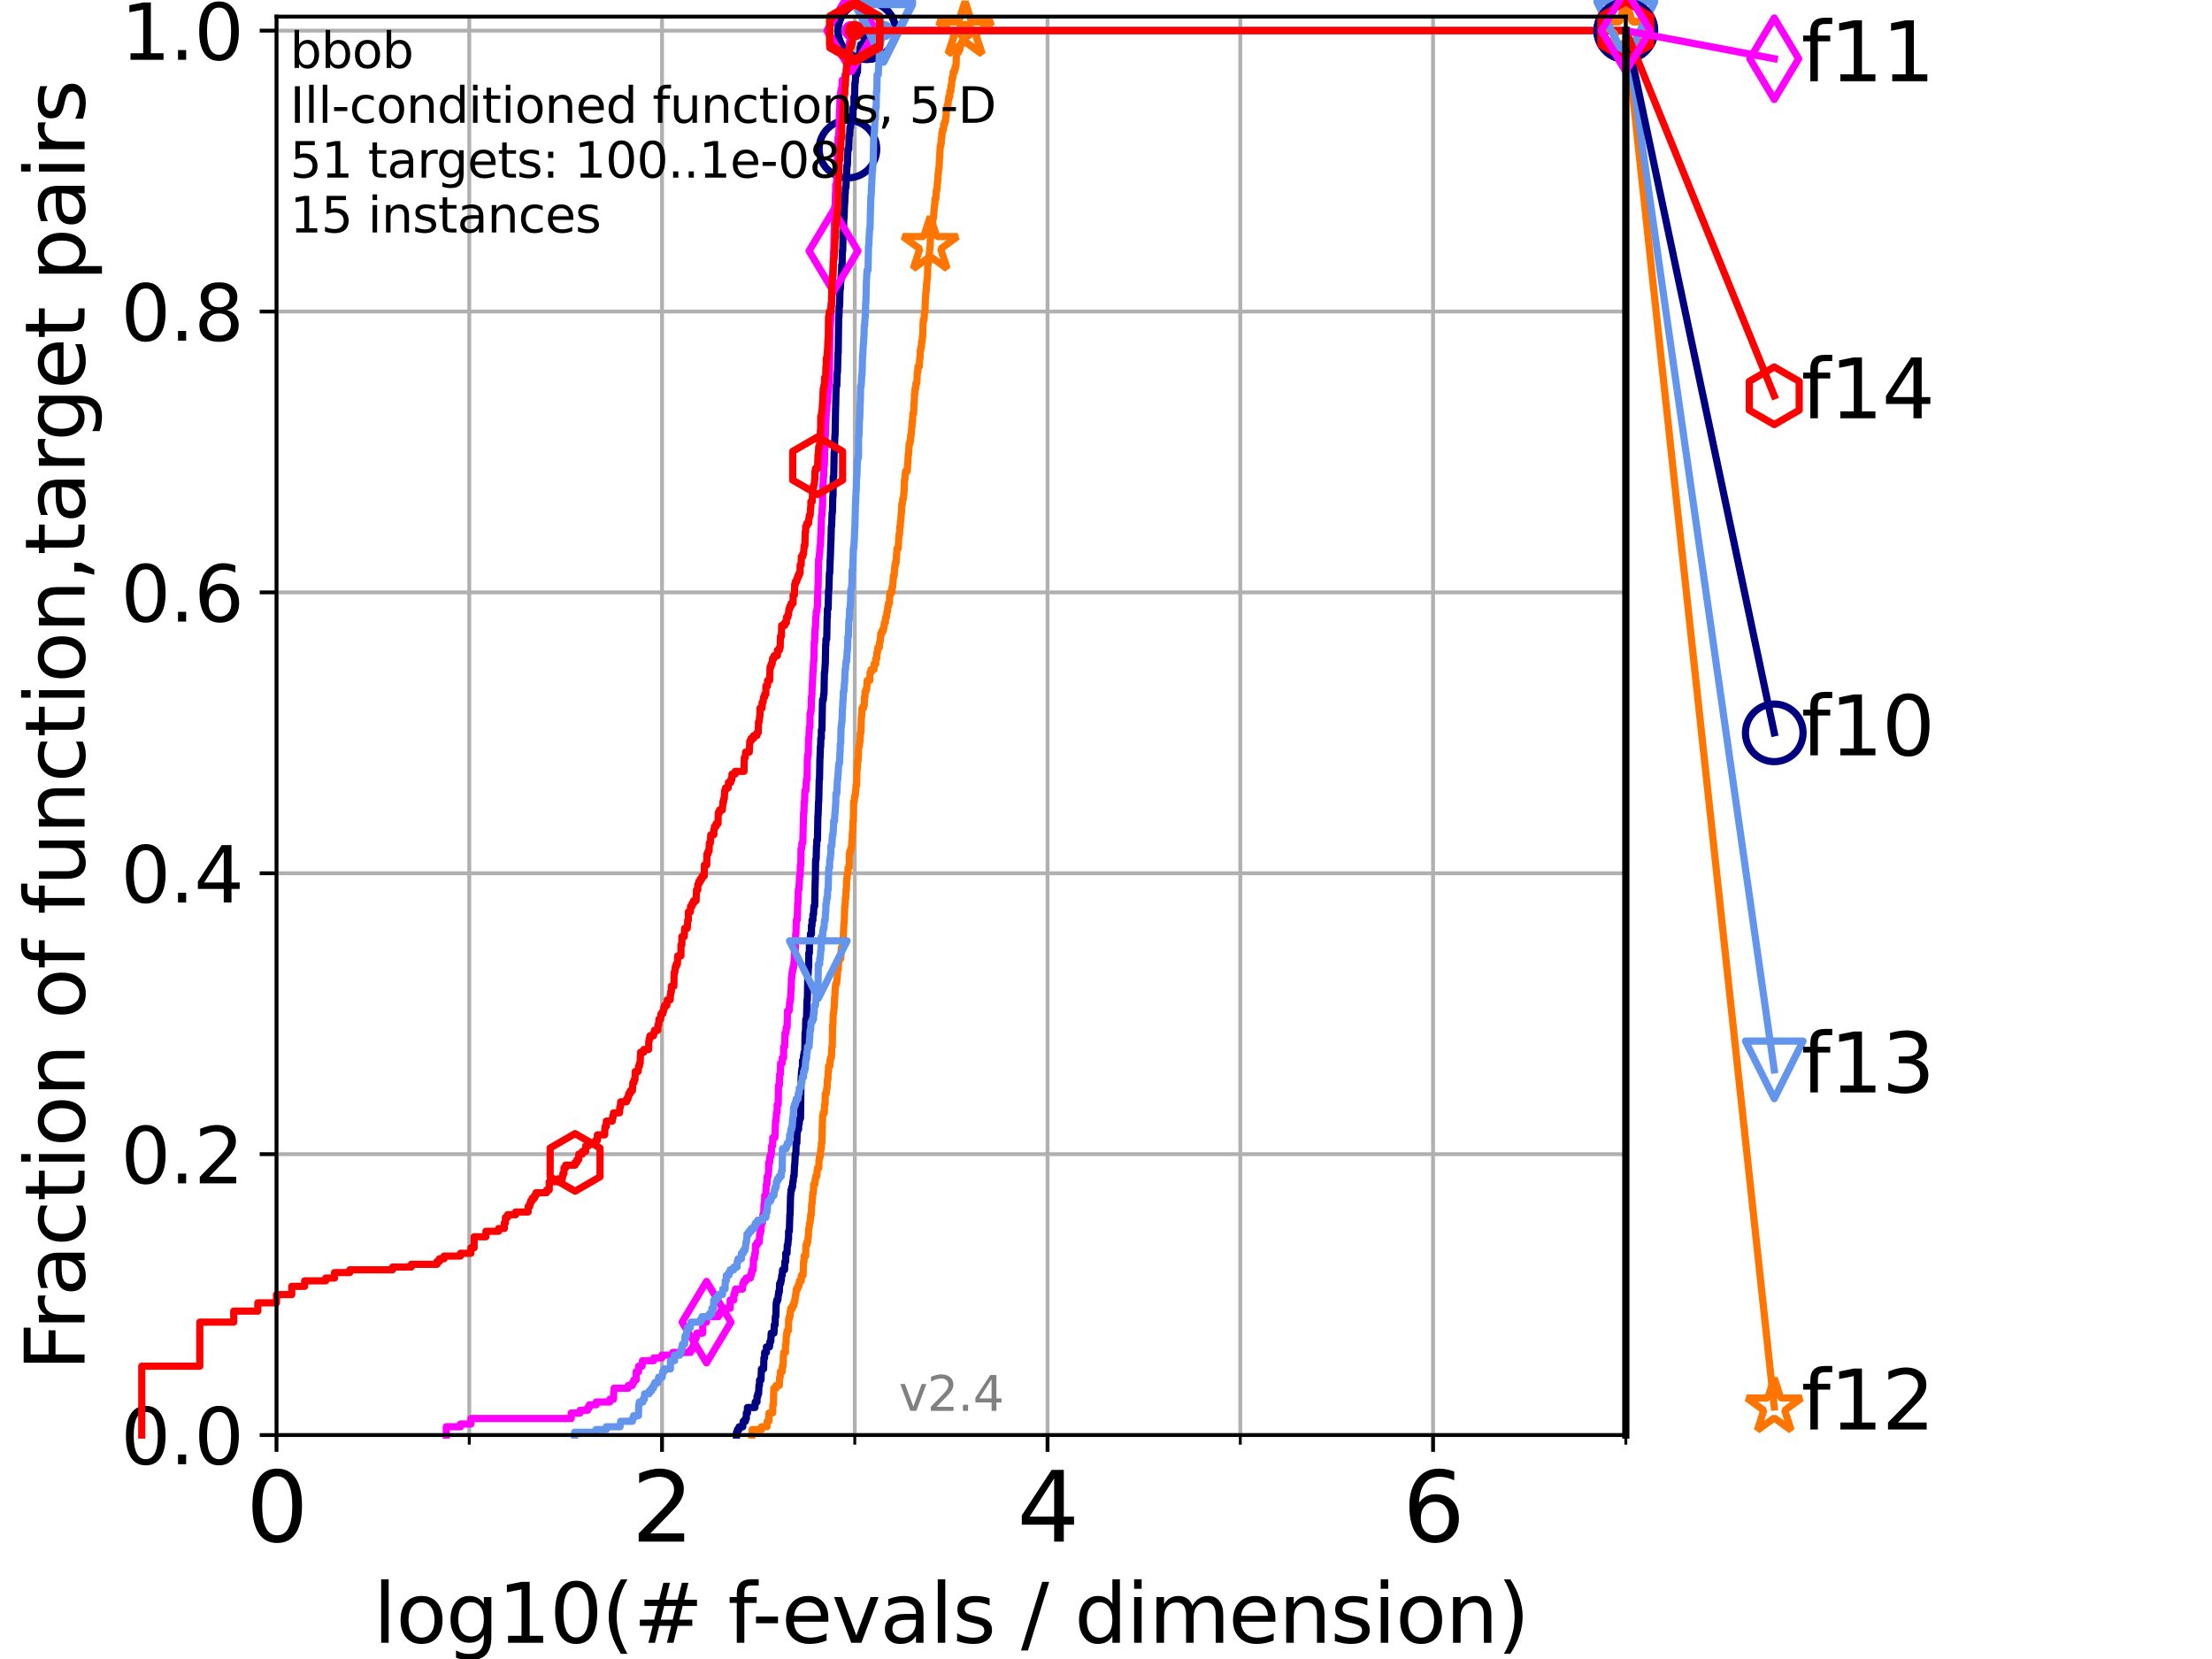 <?xml version="1.0" encoding="utf-8" standalone="no"?>
<!DOCTYPE svg PUBLIC "-//W3C//DTD SVG 1.1//EN"
  "http://www.w3.org/Graphics/SVG/1.1/DTD/svg11.dtd">
<svg height="345.6pt" version="1.1" viewBox="0 0 460.8 345.6" width="460.8pt" xmlns="http://www.w3.org/2000/svg" xmlns:xlink="http://www.w3.org/1999/xlink">
 <defs>
  <style type="text/css">*{stroke-linecap:butt;stroke-linejoin:round;}</style>
 </defs>
 <g id="figure_1">
  <g id="patch_1">
   <path d="M 0 345.6 
L 460.8 345.6 
L 460.8 0 
L 0 0 
z
" style="fill:#ffffff;"/>
  </g>
  <g id="axes_1">
   <g id="patch_2">
    <path d="M 57.6 298.944 
L 338.688 298.944 
L 338.688 3.456 
L 57.6 3.456 
z
" style="fill:#ffffff;"/>
   </g>
   <g id="matplotlib.axis_1">
    <g id="xtick_1">
     <g id="line2d_1">
      <path clip-path="url(#pd9deec1c13)" d="M 57.6 298.944 
L 57.6 3.456 
" style="fill:none;stroke:#b0b0b0;stroke-linecap:square;stroke-width:0.8;"/>
     </g>
     <g id="line2d_2">
      <defs>
       <path d="M 0 0 
L 0 3.5 
" id="m24d006c3f9" style="stroke:#000000;stroke-width:0.8;"/>
      </defs>
      <g>
       <use style="stroke:#000000;stroke-width:0.8;" x="57.6" xlink:href="#m24d006c3f9" y="298.944"/>
      </g>
     </g>
     <g id="text_1">
      <!-- 0 -->
      <g transform="translate(51.237 321.141)scale(0.2 -0.2)">
       <defs>
        <path d="M 2034 4250 
Q 1547 4250 1301 3770 
Q 1056 3291 1056 2328 
Q 1056 1369 1301 889 
Q 1547 409 2034 409 
Q 2525 409 2770 889 
Q 3016 1369 3016 2328 
Q 3016 3291 2770 3770 
Q 2525 4250 2034 4250 
z
M 2034 4750 
Q 2819 4750 3233 4129 
Q 3647 3509 3647 2328 
Q 3647 1150 3233 529 
Q 2819 -91 2034 -91 
Q 1250 -91 836 529 
Q 422 1150 422 2328 
Q 422 3509 836 4129 
Q 1250 4750 2034 4750 
z
" id="DejaVuSans-30" transform="scale(0.016)"/>
       </defs>
       <use xlink:href="#DejaVuSans-30"/>
      </g>
     </g>
    </g>
    <g id="xtick_2">
     <g id="line2d_3">
      <path clip-path="url(#pd9deec1c13)" d="M 137.911 298.944 
L 137.911 3.456 
" style="fill:none;stroke:#b0b0b0;stroke-linecap:square;stroke-width:0.8;"/>
     </g>
     <g id="line2d_4">
      <g>
       <use style="stroke:#000000;stroke-width:0.8;" x="137.911" xlink:href="#m24d006c3f9" y="298.944"/>
      </g>
     </g>
     <g id="text_2">
      <!-- 2 -->
      <g transform="translate(131.548 321.141)scale(0.2 -0.2)">
       <defs>
        <path d="M 1228 531 
L 3431 531 
L 3431 0 
L 469 0 
L 469 531 
Q 828 903 1448 1529 
Q 2069 2156 2228 2338 
Q 2531 2678 2651 2914 
Q 2772 3150 2772 3378 
Q 2772 3750 2511 3984 
Q 2250 4219 1831 4219 
Q 1534 4219 1204 4116 
Q 875 4013 500 3803 
L 500 4441 
Q 881 4594 1212 4672 
Q 1544 4750 1819 4750 
Q 2544 4750 2975 4387 
Q 3406 4025 3406 3419 
Q 3406 3131 3298 2873 
Q 3191 2616 2906 2266 
Q 2828 2175 2409 1742 
Q 1991 1309 1228 531 
z
" id="DejaVuSans-32" transform="scale(0.016)"/>
       </defs>
       <use xlink:href="#DejaVuSans-32"/>
      </g>
     </g>
    </g>
    <g id="xtick_3">
     <g id="line2d_5">
      <path clip-path="url(#pd9deec1c13)" d="M 218.222 298.944 
L 218.222 3.456 
" style="fill:none;stroke:#b0b0b0;stroke-linecap:square;stroke-width:0.8;"/>
     </g>
     <g id="line2d_6">
      <g>
       <use style="stroke:#000000;stroke-width:0.8;" x="218.222" xlink:href="#m24d006c3f9" y="298.944"/>
      </g>
     </g>
     <g id="text_3">
      <!-- 4 -->
      <g transform="translate(211.859 321.141)scale(0.2 -0.2)">
       <defs>
        <path d="M 2419 4116 
L 825 1625 
L 2419 1625 
L 2419 4116 
z
M 2253 4666 
L 3047 4666 
L 3047 1625 
L 3713 1625 
L 3713 1100 
L 3047 1100 
L 3047 0 
L 2419 0 
L 2419 1100 
L 313 1100 
L 313 1709 
L 2253 4666 
z
" id="DejaVuSans-34" transform="scale(0.016)"/>
       </defs>
       <use xlink:href="#DejaVuSans-34"/>
      </g>
     </g>
    </g>
    <g id="xtick_4">
     <g id="line2d_7">
      <path clip-path="url(#pd9deec1c13)" d="M 298.533 298.944 
L 298.533 3.456 
" style="fill:none;stroke:#b0b0b0;stroke-linecap:square;stroke-width:0.8;"/>
     </g>
     <g id="line2d_8">
      <g>
       <use style="stroke:#000000;stroke-width:0.8;" x="298.533" xlink:href="#m24d006c3f9" y="298.944"/>
      </g>
     </g>
     <g id="text_4">
      <!-- 6 -->
      <g transform="translate(292.17 321.141)scale(0.2 -0.2)">
       <defs>
        <path d="M 2113 2584 
Q 1688 2584 1439 2293 
Q 1191 2003 1191 1497 
Q 1191 994 1439 701 
Q 1688 409 2113 409 
Q 2538 409 2786 701 
Q 3034 994 3034 1497 
Q 3034 2003 2786 2293 
Q 2538 2584 2113 2584 
z
M 3366 4563 
L 3366 3988 
Q 3128 4100 2886 4159 
Q 2644 4219 2406 4219 
Q 1781 4219 1451 3797 
Q 1122 3375 1075 2522 
Q 1259 2794 1537 2939 
Q 1816 3084 2150 3084 
Q 2853 3084 3261 2657 
Q 3669 2231 3669 1497 
Q 3669 778 3244 343 
Q 2819 -91 2113 -91 
Q 1303 -91 875 529 
Q 447 1150 447 2328 
Q 447 3434 972 4092 
Q 1497 4750 2381 4750 
Q 2619 4750 2861 4703 
Q 3103 4656 3366 4563 
z
" id="DejaVuSans-36" transform="scale(0.016)"/>
       </defs>
       <use xlink:href="#DejaVuSans-36"/>
      </g>
     </g>
    </g>
    <g id="xtick_5">
     <g id="line2d_9">
      <path clip-path="url(#pd9deec1c13)" d="M 97.755 298.944 
L 97.755 3.456 
" style="fill:none;stroke:#b0b0b0;stroke-linecap:square;stroke-width:0.8;"/>
     </g>
     <g id="line2d_10">
      <defs>
       <path d="M 0 0 
L 0 2 
" id="mfec08b43c4" style="stroke:#000000;stroke-width:0.6;"/>
      </defs>
      <g>
       <use style="stroke:#000000;stroke-width:0.6;" x="97.755" xlink:href="#mfec08b43c4" y="298.944"/>
      </g>
     </g>
    </g>
    <g id="xtick_6">
     <g id="line2d_11">
      <path clip-path="url(#pd9deec1c13)" d="M 178.066 298.944 
L 178.066 3.456 
" style="fill:none;stroke:#b0b0b0;stroke-linecap:square;stroke-width:0.8;"/>
     </g>
     <g id="line2d_12">
      <g>
       <use style="stroke:#000000;stroke-width:0.6;" x="178.066" xlink:href="#mfec08b43c4" y="298.944"/>
      </g>
     </g>
    </g>
    <g id="xtick_7">
     <g id="line2d_13">
      <path clip-path="url(#pd9deec1c13)" d="M 258.377 298.944 
L 258.377 3.456 
" style="fill:none;stroke:#b0b0b0;stroke-linecap:square;stroke-width:0.8;"/>
     </g>
     <g id="line2d_14">
      <g>
       <use style="stroke:#000000;stroke-width:0.6;" x="258.377" xlink:href="#mfec08b43c4" y="298.944"/>
      </g>
     </g>
    </g>
    <g id="xtick_8">
     <g id="line2d_15">
      <path clip-path="url(#pd9deec1c13)" d="M 338.688 298.944 
L 338.688 3.456 
" style="fill:none;stroke:#b0b0b0;stroke-linecap:square;stroke-width:0.8;"/>
     </g>
     <g id="line2d_16">
      <g>
       <use style="stroke:#000000;stroke-width:0.6;" x="338.688" xlink:href="#mfec08b43c4" y="298.944"/>
      </g>
     </g>
    </g>
    <g id="text_5">
     <!-- log10(# f-evals / dimension) -->
     <g transform="translate(77.764 342.218)scale(0.17 -0.17)">
      <defs>
       <path d="M 603 4863 
L 1178 4863 
L 1178 0 
L 603 0 
L 603 4863 
z
" id="DejaVuSans-6c" transform="scale(0.016)"/>
       <path d="M 1959 3097 
Q 1497 3097 1228 2736 
Q 959 2375 959 1747 
Q 959 1119 1226 758 
Q 1494 397 1959 397 
Q 2419 397 2687 759 
Q 2956 1122 2956 1747 
Q 2956 2369 2687 2733 
Q 2419 3097 1959 3097 
z
M 1959 3584 
Q 2709 3584 3137 3096 
Q 3566 2609 3566 1747 
Q 3566 888 3137 398 
Q 2709 -91 1959 -91 
Q 1206 -91 779 398 
Q 353 888 353 1747 
Q 353 2609 779 3096 
Q 1206 3584 1959 3584 
z
" id="DejaVuSans-6f" transform="scale(0.016)"/>
       <path d="M 2906 1791 
Q 2906 2416 2648 2759 
Q 2391 3103 1925 3103 
Q 1463 3103 1205 2759 
Q 947 2416 947 1791 
Q 947 1169 1205 825 
Q 1463 481 1925 481 
Q 2391 481 2648 825 
Q 2906 1169 2906 1791 
z
M 3481 434 
Q 3481 -459 3084 -895 
Q 2688 -1331 1869 -1331 
Q 1566 -1331 1297 -1286 
Q 1028 -1241 775 -1147 
L 775 -588 
Q 1028 -725 1275 -790 
Q 1522 -856 1778 -856 
Q 2344 -856 2625 -561 
Q 2906 -266 2906 331 
L 2906 616 
Q 2728 306 2450 153 
Q 2172 0 1784 0 
Q 1141 0 747 490 
Q 353 981 353 1791 
Q 353 2603 747 3093 
Q 1141 3584 1784 3584 
Q 2172 3584 2450 3431 
Q 2728 3278 2906 2969 
L 2906 3500 
L 3481 3500 
L 3481 434 
z
" id="DejaVuSans-67" transform="scale(0.016)"/>
       <path d="M 794 531 
L 1825 531 
L 1825 4091 
L 703 3866 
L 703 4441 
L 1819 4666 
L 2450 4666 
L 2450 531 
L 3481 531 
L 3481 0 
L 794 0 
L 794 531 
z
" id="DejaVuSans-31" transform="scale(0.016)"/>
       <path d="M 1984 4856 
Q 1566 4138 1362 3434 
Q 1159 2731 1159 2009 
Q 1159 1288 1364 580 
Q 1569 -128 1984 -844 
L 1484 -844 
Q 1016 -109 783 600 
Q 550 1309 550 2009 
Q 550 2706 781 3412 
Q 1013 4119 1484 4856 
L 1984 4856 
z
" id="DejaVuSans-28" transform="scale(0.016)"/>
       <path d="M 3272 2816 
L 2363 2816 
L 2100 1772 
L 3016 1772 
L 3272 2816 
z
M 2803 4594 
L 2478 3297 
L 3391 3297 
L 3719 4594 
L 4219 4594 
L 3897 3297 
L 4872 3297 
L 4872 2816 
L 3775 2816 
L 3519 1772 
L 4513 1772 
L 4513 1294 
L 3397 1294 
L 3072 0 
L 2572 0 
L 2894 1294 
L 1978 1294 
L 1656 0 
L 1153 0 
L 1478 1294 
L 494 1294 
L 494 1772 
L 1594 1772 
L 1856 2816 
L 850 2816 
L 850 3297 
L 1978 3297 
L 2297 4594 
L 2803 4594 
z
" id="DejaVuSans-23" transform="scale(0.016)"/>
       <path id="DejaVuSans-20" transform="scale(0.016)"/>
       <path d="M 2375 4863 
L 2375 4384 
L 1825 4384 
Q 1516 4384 1395 4259 
Q 1275 4134 1275 3809 
L 1275 3500 
L 2222 3500 
L 2222 3053 
L 1275 3053 
L 1275 0 
L 697 0 
L 697 3053 
L 147 3053 
L 147 3500 
L 697 3500 
L 697 3744 
Q 697 4328 969 4595 
Q 1241 4863 1831 4863 
L 2375 4863 
z
" id="DejaVuSans-66" transform="scale(0.016)"/>
       <path d="M 313 2009 
L 1997 2009 
L 1997 1497 
L 313 1497 
L 313 2009 
z
" id="DejaVuSans-2d" transform="scale(0.016)"/>
       <path d="M 3597 1894 
L 3597 1613 
L 953 1613 
Q 991 1019 1311 708 
Q 1631 397 2203 397 
Q 2534 397 2845 478 
Q 3156 559 3463 722 
L 3463 178 
Q 3153 47 2828 -22 
Q 2503 -91 2169 -91 
Q 1331 -91 842 396 
Q 353 884 353 1716 
Q 353 2575 817 3079 
Q 1281 3584 2069 3584 
Q 2775 3584 3186 3129 
Q 3597 2675 3597 1894 
z
M 3022 2063 
Q 3016 2534 2758 2815 
Q 2500 3097 2075 3097 
Q 1594 3097 1305 2825 
Q 1016 2553 972 2059 
L 3022 2063 
z
" id="DejaVuSans-65" transform="scale(0.016)"/>
       <path d="M 191 3500 
L 800 3500 
L 1894 563 
L 2988 3500 
L 3597 3500 
L 2284 0 
L 1503 0 
L 191 3500 
z
" id="DejaVuSans-76" transform="scale(0.016)"/>
       <path d="M 2194 1759 
Q 1497 1759 1228 1600 
Q 959 1441 959 1056 
Q 959 750 1161 570 
Q 1363 391 1709 391 
Q 2188 391 2477 730 
Q 2766 1069 2766 1631 
L 2766 1759 
L 2194 1759 
z
M 3341 1997 
L 3341 0 
L 2766 0 
L 2766 531 
Q 2569 213 2275 61 
Q 1981 -91 1556 -91 
Q 1019 -91 701 211 
Q 384 513 384 1019 
Q 384 1609 779 1909 
Q 1175 2209 1959 2209 
L 2766 2209 
L 2766 2266 
Q 2766 2663 2505 2880 
Q 2244 3097 1772 3097 
Q 1472 3097 1187 3025 
Q 903 2953 641 2809 
L 641 3341 
Q 956 3463 1253 3523 
Q 1550 3584 1831 3584 
Q 2591 3584 2966 3190 
Q 3341 2797 3341 1997 
z
" id="DejaVuSans-61" transform="scale(0.016)"/>
       <path d="M 2834 3397 
L 2834 2853 
Q 2591 2978 2328 3040 
Q 2066 3103 1784 3103 
Q 1356 3103 1142 2972 
Q 928 2841 928 2578 
Q 928 2378 1081 2264 
Q 1234 2150 1697 2047 
L 1894 2003 
Q 2506 1872 2764 1633 
Q 3022 1394 3022 966 
Q 3022 478 2636 193 
Q 2250 -91 1575 -91 
Q 1294 -91 989 -36 
Q 684 19 347 128 
L 347 722 
Q 666 556 975 473 
Q 1284 391 1588 391 
Q 1994 391 2212 530 
Q 2431 669 2431 922 
Q 2431 1156 2273 1281 
Q 2116 1406 1581 1522 
L 1381 1569 
Q 847 1681 609 1914 
Q 372 2147 372 2553 
Q 372 3047 722 3315 
Q 1072 3584 1716 3584 
Q 2034 3584 2315 3537 
Q 2597 3491 2834 3397 
z
" id="DejaVuSans-73" transform="scale(0.016)"/>
       <path d="M 1625 4666 
L 2156 4666 
L 531 -594 
L 0 -594 
L 1625 4666 
z
" id="DejaVuSans-2f" transform="scale(0.016)"/>
       <path d="M 2906 2969 
L 2906 4863 
L 3481 4863 
L 3481 0 
L 2906 0 
L 2906 525 
Q 2725 213 2448 61 
Q 2172 -91 1784 -91 
Q 1150 -91 751 415 
Q 353 922 353 1747 
Q 353 2572 751 3078 
Q 1150 3584 1784 3584 
Q 2172 3584 2448 3432 
Q 2725 3281 2906 2969 
z
M 947 1747 
Q 947 1113 1208 752 
Q 1469 391 1925 391 
Q 2381 391 2643 752 
Q 2906 1113 2906 1747 
Q 2906 2381 2643 2742 
Q 2381 3103 1925 3103 
Q 1469 3103 1208 2742 
Q 947 2381 947 1747 
z
" id="DejaVuSans-64" transform="scale(0.016)"/>
       <path d="M 603 3500 
L 1178 3500 
L 1178 0 
L 603 0 
L 603 3500 
z
M 603 4863 
L 1178 4863 
L 1178 4134 
L 603 4134 
L 603 4863 
z
" id="DejaVuSans-69" transform="scale(0.016)"/>
       <path d="M 3328 2828 
Q 3544 3216 3844 3400 
Q 4144 3584 4550 3584 
Q 5097 3584 5394 3201 
Q 5691 2819 5691 2113 
L 5691 0 
L 5113 0 
L 5113 2094 
Q 5113 2597 4934 2840 
Q 4756 3084 4391 3084 
Q 3944 3084 3684 2787 
Q 3425 2491 3425 1978 
L 3425 0 
L 2847 0 
L 2847 2094 
Q 2847 2600 2669 2842 
Q 2491 3084 2119 3084 
Q 1678 3084 1418 2786 
Q 1159 2488 1159 1978 
L 1159 0 
L 581 0 
L 581 3500 
L 1159 3500 
L 1159 2956 
Q 1356 3278 1631 3431 
Q 1906 3584 2284 3584 
Q 2666 3584 2933 3390 
Q 3200 3197 3328 2828 
z
" id="DejaVuSans-6d" transform="scale(0.016)"/>
       <path d="M 3513 2113 
L 3513 0 
L 2938 0 
L 2938 2094 
Q 2938 2591 2744 2837 
Q 2550 3084 2163 3084 
Q 1697 3084 1428 2787 
Q 1159 2491 1159 1978 
L 1159 0 
L 581 0 
L 581 3500 
L 1159 3500 
L 1159 2956 
Q 1366 3272 1645 3428 
Q 1925 3584 2291 3584 
Q 2894 3584 3203 3211 
Q 3513 2838 3513 2113 
z
" id="DejaVuSans-6e" transform="scale(0.016)"/>
       <path d="M 513 4856 
L 1013 4856 
Q 1481 4119 1714 3412 
Q 1947 2706 1947 2009 
Q 1947 1309 1714 600 
Q 1481 -109 1013 -844 
L 513 -844 
Q 928 -128 1133 580 
Q 1338 1288 1338 2009 
Q 1338 2731 1133 3434 
Q 928 4138 513 4856 
z
" id="DejaVuSans-29" transform="scale(0.016)"/>
      </defs>
      <use xlink:href="#DejaVuSans-6c"/>
      <use x="27.783" xlink:href="#DejaVuSans-6f"/>
      <use x="88.965" xlink:href="#DejaVuSans-67"/>
      <use x="152.441" xlink:href="#DejaVuSans-31"/>
      <use x="216.064" xlink:href="#DejaVuSans-30"/>
      <use x="279.688" xlink:href="#DejaVuSans-28"/>
      <use x="318.701" xlink:href="#DejaVuSans-23"/>
      <use x="402.49" xlink:href="#DejaVuSans-20"/>
      <use x="434.277" xlink:href="#DejaVuSans-66"/>
      <use x="463.982" xlink:href="#DejaVuSans-2d"/>
      <use x="500.066" xlink:href="#DejaVuSans-65"/>
      <use x="561.59" xlink:href="#DejaVuSans-76"/>
      <use x="620.77" xlink:href="#DejaVuSans-61"/>
      <use x="682.049" xlink:href="#DejaVuSans-6c"/>
      <use x="709.832" xlink:href="#DejaVuSans-73"/>
      <use x="761.932" xlink:href="#DejaVuSans-20"/>
      <use x="793.719" xlink:href="#DejaVuSans-2f"/>
      <use x="827.41" xlink:href="#DejaVuSans-20"/>
      <use x="859.197" xlink:href="#DejaVuSans-64"/>
      <use x="922.674" xlink:href="#DejaVuSans-69"/>
      <use x="950.457" xlink:href="#DejaVuSans-6d"/>
      <use x="1047.869" xlink:href="#DejaVuSans-65"/>
      <use x="1109.393" xlink:href="#DejaVuSans-6e"/>
      <use x="1172.771" xlink:href="#DejaVuSans-73"/>
      <use x="1224.871" xlink:href="#DejaVuSans-69"/>
      <use x="1252.654" xlink:href="#DejaVuSans-6f"/>
      <use x="1313.836" xlink:href="#DejaVuSans-6e"/>
      <use x="1377.215" xlink:href="#DejaVuSans-29"/>
     </g>
    </g>
   </g>
   <g id="matplotlib.axis_2">
    <g id="ytick_1">
     <g id="line2d_17">
      <path clip-path="url(#pd9deec1c13)" d="M 57.6 298.944 
L 338.688 298.944 
" style="fill:none;stroke:#b0b0b0;stroke-linecap:square;stroke-width:0.8;"/>
     </g>
     <g id="line2d_18">
      <defs>
       <path d="M 0 0 
L -3.5 0 
" id="me16c3a10ae" style="stroke:#000000;stroke-width:0.8;"/>
      </defs>
      <g>
       <use style="stroke:#000000;stroke-width:0.8;" x="57.6" xlink:href="#me16c3a10ae" y="298.944"/>
      </g>
     </g>
     <g id="text_6">
      <!-- 0.0 -->
      <g transform="translate(25.155 305.023)scale(0.16 -0.16)">
       <defs>
        <path d="M 684 794 
L 1344 794 
L 1344 0 
L 684 0 
L 684 794 
z
" id="DejaVuSans-2e" transform="scale(0.016)"/>
       </defs>
       <use xlink:href="#DejaVuSans-30"/>
       <use x="63.623" xlink:href="#DejaVuSans-2e"/>
       <use x="95.41" xlink:href="#DejaVuSans-30"/>
      </g>
     </g>
    </g>
    <g id="ytick_2">
     <g id="line2d_19">
      <path clip-path="url(#pd9deec1c13)" d="M 57.6 240.432 
L 338.688 240.432 
" style="fill:none;stroke:#b0b0b0;stroke-linecap:square;stroke-width:0.8;"/>
     </g>
     <g id="line2d_20">
      <g>
       <use style="stroke:#000000;stroke-width:0.8;" x="57.6" xlink:href="#me16c3a10ae" y="240.432"/>
      </g>
     </g>
     <g id="text_7">
      <!-- 0.2 -->
      <g transform="translate(25.155 246.51)scale(0.16 -0.16)">
       <use xlink:href="#DejaVuSans-30"/>
       <use x="63.623" xlink:href="#DejaVuSans-2e"/>
       <use x="95.41" xlink:href="#DejaVuSans-32"/>
      </g>
     </g>
    </g>
    <g id="ytick_3">
     <g id="line2d_21">
      <path clip-path="url(#pd9deec1c13)" d="M 57.6 181.919 
L 338.688 181.919 
" style="fill:none;stroke:#b0b0b0;stroke-linecap:square;stroke-width:0.8;"/>
     </g>
     <g id="line2d_22">
      <g>
       <use style="stroke:#000000;stroke-width:0.8;" x="57.6" xlink:href="#me16c3a10ae" y="181.919"/>
      </g>
     </g>
     <g id="text_8">
      <!-- 0.4 -->
      <g transform="translate(25.155 187.998)scale(0.16 -0.16)">
       <use xlink:href="#DejaVuSans-30"/>
       <use x="63.623" xlink:href="#DejaVuSans-2e"/>
       <use x="95.41" xlink:href="#DejaVuSans-34"/>
      </g>
     </g>
    </g>
    <g id="ytick_4">
     <g id="line2d_23">
      <path clip-path="url(#pd9deec1c13)" d="M 57.6 123.407 
L 338.688 123.407 
" style="fill:none;stroke:#b0b0b0;stroke-linecap:square;stroke-width:0.8;"/>
     </g>
     <g id="line2d_24">
      <g>
       <use style="stroke:#000000;stroke-width:0.8;" x="57.6" xlink:href="#me16c3a10ae" y="123.407"/>
      </g>
     </g>
     <g id="text_9">
      <!-- 0.6 -->
      <g transform="translate(25.155 129.485)scale(0.16 -0.16)">
       <use xlink:href="#DejaVuSans-30"/>
       <use x="63.623" xlink:href="#DejaVuSans-2e"/>
       <use x="95.41" xlink:href="#DejaVuSans-36"/>
      </g>
     </g>
    </g>
    <g id="ytick_5">
     <g id="line2d_25">
      <path clip-path="url(#pd9deec1c13)" d="M 57.6 64.894 
L 338.688 64.894 
" style="fill:none;stroke:#b0b0b0;stroke-linecap:square;stroke-width:0.8;"/>
     </g>
     <g id="line2d_26">
      <g>
       <use style="stroke:#000000;stroke-width:0.8;" x="57.6" xlink:href="#me16c3a10ae" y="64.894"/>
      </g>
     </g>
     <g id="text_10">
      <!-- 0.8 -->
      <g transform="translate(25.155 70.973)scale(0.16 -0.16)">
       <defs>
        <path d="M 2034 2216 
Q 1584 2216 1326 1975 
Q 1069 1734 1069 1313 
Q 1069 891 1326 650 
Q 1584 409 2034 409 
Q 2484 409 2743 651 
Q 3003 894 3003 1313 
Q 3003 1734 2745 1975 
Q 2488 2216 2034 2216 
z
M 1403 2484 
Q 997 2584 770 2862 
Q 544 3141 544 3541 
Q 544 4100 942 4425 
Q 1341 4750 2034 4750 
Q 2731 4750 3128 4425 
Q 3525 4100 3525 3541 
Q 3525 3141 3298 2862 
Q 3072 2584 2669 2484 
Q 3125 2378 3379 2068 
Q 3634 1759 3634 1313 
Q 3634 634 3220 271 
Q 2806 -91 2034 -91 
Q 1263 -91 848 271 
Q 434 634 434 1313 
Q 434 1759 690 2068 
Q 947 2378 1403 2484 
z
M 1172 3481 
Q 1172 3119 1398 2916 
Q 1625 2713 2034 2713 
Q 2441 2713 2670 2916 
Q 2900 3119 2900 3481 
Q 2900 3844 2670 4047 
Q 2441 4250 2034 4250 
Q 1625 4250 1398 4047 
Q 1172 3844 1172 3481 
z
" id="DejaVuSans-38" transform="scale(0.016)"/>
       </defs>
       <use xlink:href="#DejaVuSans-30"/>
       <use x="63.623" xlink:href="#DejaVuSans-2e"/>
       <use x="95.41" xlink:href="#DejaVuSans-38"/>
      </g>
     </g>
    </g>
    <g id="ytick_6">
     <g id="line2d_27">
      <path clip-path="url(#pd9deec1c13)" d="M 57.6 6.382 
L 338.688 6.382 
" style="fill:none;stroke:#b0b0b0;stroke-linecap:square;stroke-width:0.8;"/>
     </g>
     <g id="line2d_28">
      <g>
       <use style="stroke:#000000;stroke-width:0.8;" x="57.6" xlink:href="#me16c3a10ae" y="6.382"/>
      </g>
     </g>
     <g id="text_11">
      <!-- 1.0 -->
      <g transform="translate(25.155 12.46)scale(0.16 -0.16)">
       <use xlink:href="#DejaVuSans-31"/>
       <use x="63.623" xlink:href="#DejaVuSans-2e"/>
       <use x="95.41" xlink:href="#DejaVuSans-30"/>
      </g>
     </g>
    </g>
    <g id="text_12">
     <!-- Fraction of function,target pairs -->
     <g transform="translate(17.62 285.585)rotate(-90)scale(0.17 -0.17)">
      <defs>
       <path d="M 628 4666 
L 3309 4666 
L 3309 4134 
L 1259 4134 
L 1259 2759 
L 3109 2759 
L 3109 2228 
L 1259 2228 
L 1259 0 
L 628 0 
L 628 4666 
z
" id="DejaVuSans-46" transform="scale(0.016)"/>
       <path d="M 2631 2963 
Q 2534 3019 2420 3045 
Q 2306 3072 2169 3072 
Q 1681 3072 1420 2755 
Q 1159 2438 1159 1844 
L 1159 0 
L 581 0 
L 581 3500 
L 1159 3500 
L 1159 2956 
Q 1341 3275 1631 3429 
Q 1922 3584 2338 3584 
Q 2397 3584 2469 3576 
Q 2541 3569 2628 3553 
L 2631 2963 
z
" id="DejaVuSans-72" transform="scale(0.016)"/>
       <path d="M 3122 3366 
L 3122 2828 
Q 2878 2963 2633 3030 
Q 2388 3097 2138 3097 
Q 1578 3097 1268 2742 
Q 959 2388 959 1747 
Q 959 1106 1268 751 
Q 1578 397 2138 397 
Q 2388 397 2633 464 
Q 2878 531 3122 666 
L 3122 134 
Q 2881 22 2623 -34 
Q 2366 -91 2075 -91 
Q 1284 -91 818 406 
Q 353 903 353 1747 
Q 353 2603 823 3093 
Q 1294 3584 2113 3584 
Q 2378 3584 2631 3529 
Q 2884 3475 3122 3366 
z
" id="DejaVuSans-63" transform="scale(0.016)"/>
       <path d="M 1172 4494 
L 1172 3500 
L 2356 3500 
L 2356 3053 
L 1172 3053 
L 1172 1153 
Q 1172 725 1289 603 
Q 1406 481 1766 481 
L 2356 481 
L 2356 0 
L 1766 0 
Q 1100 0 847 248 
Q 594 497 594 1153 
L 594 3053 
L 172 3053 
L 172 3500 
L 594 3500 
L 594 4494 
L 1172 4494 
z
" id="DejaVuSans-74" transform="scale(0.016)"/>
       <path d="M 544 1381 
L 544 3500 
L 1119 3500 
L 1119 1403 
Q 1119 906 1312 657 
Q 1506 409 1894 409 
Q 2359 409 2629 706 
Q 2900 1003 2900 1516 
L 2900 3500 
L 3475 3500 
L 3475 0 
L 2900 0 
L 2900 538 
Q 2691 219 2414 64 
Q 2138 -91 1772 -91 
Q 1169 -91 856 284 
Q 544 659 544 1381 
z
M 1991 3584 
L 1991 3584 
z
" id="DejaVuSans-75" transform="scale(0.016)"/>
       <path d="M 750 794 
L 1409 794 
L 1409 256 
L 897 -744 
L 494 -744 
L 750 256 
L 750 794 
z
" id="DejaVuSans-2c" transform="scale(0.016)"/>
       <path d="M 1159 525 
L 1159 -1331 
L 581 -1331 
L 581 3500 
L 1159 3500 
L 1159 2969 
Q 1341 3281 1617 3432 
Q 1894 3584 2278 3584 
Q 2916 3584 3314 3078 
Q 3713 2572 3713 1747 
Q 3713 922 3314 415 
Q 2916 -91 2278 -91 
Q 1894 -91 1617 61 
Q 1341 213 1159 525 
z
M 3116 1747 
Q 3116 2381 2855 2742 
Q 2594 3103 2138 3103 
Q 1681 3103 1420 2742 
Q 1159 2381 1159 1747 
Q 1159 1113 1420 752 
Q 1681 391 2138 391 
Q 2594 391 2855 752 
Q 3116 1113 3116 1747 
z
" id="DejaVuSans-70" transform="scale(0.016)"/>
      </defs>
      <use xlink:href="#DejaVuSans-46"/>
      <use x="50.27" xlink:href="#DejaVuSans-72"/>
      <use x="91.383" xlink:href="#DejaVuSans-61"/>
      <use x="152.662" xlink:href="#DejaVuSans-63"/>
      <use x="207.643" xlink:href="#DejaVuSans-74"/>
      <use x="246.852" xlink:href="#DejaVuSans-69"/>
      <use x="274.635" xlink:href="#DejaVuSans-6f"/>
      <use x="335.816" xlink:href="#DejaVuSans-6e"/>
      <use x="399.195" xlink:href="#DejaVuSans-20"/>
      <use x="430.982" xlink:href="#DejaVuSans-6f"/>
      <use x="492.164" xlink:href="#DejaVuSans-66"/>
      <use x="527.369" xlink:href="#DejaVuSans-20"/>
      <use x="559.156" xlink:href="#DejaVuSans-66"/>
      <use x="594.361" xlink:href="#DejaVuSans-75"/>
      <use x="657.74" xlink:href="#DejaVuSans-6e"/>
      <use x="721.119" xlink:href="#DejaVuSans-63"/>
      <use x="776.1" xlink:href="#DejaVuSans-74"/>
      <use x="815.309" xlink:href="#DejaVuSans-69"/>
      <use x="843.092" xlink:href="#DejaVuSans-6f"/>
      <use x="904.273" xlink:href="#DejaVuSans-6e"/>
      <use x="967.652" xlink:href="#DejaVuSans-2c"/>
      <use x="999.439" xlink:href="#DejaVuSans-74"/>
      <use x="1038.648" xlink:href="#DejaVuSans-61"/>
      <use x="1099.928" xlink:href="#DejaVuSans-72"/>
      <use x="1139.291" xlink:href="#DejaVuSans-67"/>
      <use x="1202.768" xlink:href="#DejaVuSans-65"/>
      <use x="1264.291" xlink:href="#DejaVuSans-74"/>
      <use x="1303.5" xlink:href="#DejaVuSans-20"/>
      <use x="1335.287" xlink:href="#DejaVuSans-70"/>
      <use x="1398.764" xlink:href="#DejaVuSans-61"/>
      <use x="1460.043" xlink:href="#DejaVuSans-69"/>
      <use x="1487.826" xlink:href="#DejaVuSans-72"/>
      <use x="1528.939" xlink:href="#DejaVuSans-73"/>
     </g>
    </g>
   </g>
   <g id="line2d_29">
    <defs>
     <path d="M 0 1.5 
C 0.398 1.5 0.779 1.342 1.061 1.061 
C 1.342 0.779 1.5 0.398 1.5 0 
C 1.5 -0.398 1.342 -0.779 1.061 -1.061 
C 0.779 -1.342 0.398 -1.5 0 -1.5 
C -0.398 -1.5 -0.779 -1.342 -1.061 -1.061 
C -1.342 -0.779 -1.5 -0.398 -1.5 0 
C -1.5 0.398 -1.342 0.779 -1.061 1.061 
C -0.779 1.342 -0.398 1.5 0 1.5 
z
" id="m2117144e3c" style="stroke:#000080;"/>
    </defs>
    <g>
     <use style="fill:#000080;stroke:#000080;" x="180.561" xlink:href="#m2117144e3c" y="6.382"/>
     <use style="fill:#000080;stroke:#000080;" x="180.561" xlink:href="#m2117144e3c" y="6.382"/>
    </g>
   </g>
   <g id="line2d_30">
    <path d="M 153.424 298.944 
L 153.424 298.37 
L 153.623 298.37 
L 153.623 297.797 
L 153.974 297.797 
L 153.974 297.223 
L 154.735 297.223 
L 154.827 296.076 
L 155.284 296.076 
L 155.284 295.502 
L 155.476 295.502 
L 155.476 294.355 
L 155.704 294.355 
L 155.704 293.207 
L 157.266 293.207 
L 157.324 292.06 
L 157.698 292.06 
L 157.698 290.913 
L 157.854 290.913 
L 157.854 290.339 
L 158.031 290.339 
L 158.108 288.618 
L 158.206 288.618 
L 158.239 287.471 
L 158.53 287.471 
L 158.615 285.176 
L 159.067 285.176 
L 159.139 282.882 
L 159.273 282.882 
L 159.294 281.734 
L 159.658 281.734 
L 159.658 280.587 
L 160.298 280.587 
L 160.404 279.44 
L 160.566 279.44 
L 160.652 277.719 
L 161.229 277.719 
L 161.302 275.998 
L 161.475 275.998 
L 161.511 274.277 
L 161.618 274.277 
L 161.699 271.409 
L 161.806 271.409 
L 161.806 270.835 
L 162.043 270.835 
L 162.139 269.688 
L 162.208 269.688 
L 162.208 269.114 
L 162.346 269.114 
L 162.415 267.393 
L 162.628 267.393 
L 162.628 266.82 
L 162.746 266.82 
L 162.854 265.672 
L 162.946 265.672 
L 163.021 264.525 
L 163.437 264.525 
L 163.51 262.804 
L 163.677 262.804 
L 163.685 261.083 
L 163.954 261.083 
L 164.009 259.362 
L 164.125 259.362 
L 164.203 258.215 
L 164.264 258.215 
L 164.28 256.494 
L 164.433 256.494 
L 164.539 253.052 
L 164.585 253.052 
L 164.69 249.036 
L 164.72 249.036 
L 164.78 247.889 
L 164.921 247.889 
L 164.921 247.315 
L 165.098 247.315 
L 165.15 246.168 
L 165.23 246.168 
L 165.317 245.021 
L 165.418 245.021 
L 165.519 242.726 
L 165.569 242.726 
L 165.662 240.432 
L 165.789 240.432 
L 165.852 238.137 
L 165.999 238.137 
L 166.062 235.842 
L 166.138 235.842 
L 166.138 235.269 
L 166.351 235.269 
L 166.399 234.121 
L 166.487 234.121 
L 166.582 232.974 
L 166.763 232.974 
L 166.869 224.943 
L 166.876 224.943 
L 166.981 223.222 
L 167.047 223.222 
L 167.047 222.648 
L 167.165 222.648 
L 167.178 220.927 
L 167.333 220.927 
L 167.411 219.78 
L 167.513 219.78 
L 167.513 219.206 
L 167.653 219.206 
L 167.71 215.191 
L 167.786 215.191 
L 167.861 212.323 
L 168.011 212.323 
L 168.116 208.307 
L 168.19 208.307 
L 168.288 203.144 
L 168.331 203.144 
L 168.422 201.423 
L 168.458 201.423 
L 168.488 198.555 
L 168.603 198.555 
L 168.639 196.26 
L 168.722 196.26 
L 168.829 195.113 
L 168.835 195.113 
L 168.835 194.539 
L 169.041 194.539 
L 169.041 192.818 
L 169.164 192.818 
L 169.164 191.671 
L 169.349 191.671 
L 169.349 190.524 
L 169.475 190.524 
L 169.543 188.803 
L 169.713 188.803 
L 169.814 183.64 
L 169.836 183.64 
L 169.909 179.051 
L 170.02 179.051 
L 170.092 176.183 
L 170.152 176.183 
L 170.152 175.035 
L 170.289 175.035 
L 170.387 169.872 
L 170.424 169.872 
L 170.516 167.004 
L 170.559 167.004 
L 170.655 162.415 
L 170.719 162.415 
L 170.804 157.826 
L 170.831 157.826 
L 170.904 155.531 
L 170.957 155.531 
L 170.988 153.81 
L 171.098 153.81 
L 171.103 152.089 
L 171.222 152.089 
L 171.33 146.353 
L 171.351 146.353 
L 171.351 145.779 
L 171.519 145.779 
L 171.575 144.632 
L 171.656 144.632 
L 171.736 140.042 
L 171.806 140.042 
L 171.896 138.322 
L 171.926 138.322 
L 172 134.306 
L 172.049 134.306 
L 172.059 133.159 
L 172.221 133.159 
L 172.308 128.569 
L 172.357 128.569 
L 172.366 126.848 
L 172.511 126.848 
L 172.616 122.833 
L 172.673 122.833 
L 172.777 119.391 
L 172.843 119.391 
L 172.937 116.523 
L 172.961 116.523 
L 173.068 113.081 
L 173.091 113.081 
L 173.184 109.639 
L 173.239 109.639 
L 173.34 106.771 
L 173.408 106.771 
L 173.486 103.329 
L 173.544 103.329 
L 173.572 99.313 
L 173.68 99.313 
L 173.773 94.15 
L 173.809 94.15 
L 173.92 90.708 
L 173.96 90.708 
L 174.07 84.972 
L 174.079 84.972 
L 174.184 80.383 
L 174.318 80.383 
L 174.409 77.514 
L 174.469 77.514 
L 174.563 73.499 
L 174.61 73.499 
L 174.716 66.041 
L 174.762 66.041 
L 174.825 63.747 
L 174.917 63.747 
L 174.98 60.305 
L 175.055 60.305 
L 175.142 58.584 
L 175.175 58.584 
L 175.261 56.863 
L 175.306 56.863 
L 175.351 55.142 
L 175.428 55.142 
L 175.481 52.274 
L 175.549 52.274 
L 175.646 48.258 
L 175.702 48.258 
L 175.793 45.39 
L 175.829 45.39 
L 175.932 42.522 
L 175.959 42.522 
L 176.058 40.227 
L 176.093 40.227 
L 176.104 39.08 
L 176.221 39.08 
L 176.306 37.359 
L 176.337 37.359 
L 176.437 34.491 
L 176.525 34.491 
L 176.616 31.622 
L 176.639 31.622 
L 176.639 31.049 
L 176.808 31.049 
L 176.887 28.18 
L 176.998 28.18 
L 177.069 26.459 
L 177.186 26.459 
L 177.282 25.312 
L 177.369 25.312 
L 177.369 24.165 
L 177.685 24.165 
L 177.7 22.444 
L 177.902 22.444 
L 177.902 20.149 
L 178.024 20.149 
L 178.094 17.281 
L 178.157 17.281 
L 178.257 15.56 
L 178.456 15.56 
L 178.456 14.986 
L 178.629 14.986 
L 178.68 12.692 
L 178.757 12.692 
L 178.787 11.544 
L 179.105 11.544 
L 179.204 9.824 
L 179.328 9.824 
L 179.328 9.25 
L 179.996 9.25 
L 179.996 8.103 
L 180.443 8.103 
L 180.479 6.955 
L 180.561 6.955 
L 180.561 6.382 
L 338.688 6.382 
L 338.688 6.382 
" style="fill:none;stroke:#000080;stroke-linecap:square;stroke-width:1.5;"/>
   </g>
   <g id="line2d_31">
    <defs>
     <path d="M 0 6 
C 1.591 6 3.117 5.368 4.243 4.243 
C 5.368 3.117 6 1.591 6 0 
C 6 -1.591 5.368 -3.117 4.243 -4.243 
C 3.117 -5.368 1.591 -6 0 -6 
C -1.591 -6 -3.117 -5.368 -4.243 -4.243 
C -5.368 -3.117 -6 -1.591 -6 0 
C -6 1.591 -5.368 3.117 -4.243 4.243 
C -3.117 5.368 -1.591 6 0 6 
z
" id="m7655b60a7a" style="stroke:#000080;stroke-width:1.5;"/>
    </defs>
    <g>
     <use style="fill-opacity:0;stroke:#000080;stroke-width:1.5;" x="176.639" xlink:href="#m7655b60a7a" y="31.049"/>
     <use style="fill-opacity:0;stroke:#000080;stroke-width:1.5;" x="180.561" xlink:href="#m7655b60a7a" y="6.382"/>
     <use style="fill-opacity:0;stroke:#000080;stroke-width:1.5;" x="180.561" xlink:href="#m7655b60a7a" y="6.382"/>
     <use style="fill-opacity:0;stroke:#000080;stroke-width:1.5;" x="338.688" xlink:href="#m7655b60a7a" y="6.382"/>
    </g>
   </g>
   <g id="line2d_32">
    <path style="fill:none;stroke:#000080;stroke-linecap:square;stroke-width:1.5;"/>
    <g/>
   </g>
   <g id="line2d_33">
    <defs>
     <path d="M 0 1.5 
C 0.398 1.5 0.779 1.342 1.061 1.061 
C 1.342 0.779 1.5 0.398 1.5 0 
C 1.5 -0.398 1.342 -0.779 1.061 -1.061 
C 0.779 -1.342 0.398 -1.5 0 -1.5 
C -0.398 -1.5 -0.779 -1.342 -1.061 -1.061 
C -1.342 -0.779 -1.5 -0.398 -1.5 0 
C -1.5 0.398 -1.342 0.779 -1.061 1.061 
C -0.779 1.342 -0.398 1.5 0 1.5 
z
" id="m3aa06e6e1c" style="stroke:#ff00ff;"/>
    </defs>
    <g>
     <use style="fill:#ff00ff;stroke:#ff00ff;" x="177.373" xlink:href="#m3aa06e6e1c" y="6.382"/>
     <use style="fill:#ff00ff;stroke:#ff00ff;" x="177.373" xlink:href="#m3aa06e6e1c" y="6.382"/>
    </g>
   </g>
   <g id="line2d_34">
    <path d="M 92.969 298.944 
L 92.969 297.223 
L 95.918 297.223 
L 95.918 296.649 
L 98.101 296.649 
L 98.101 295.502 
L 118.994 295.502 
L 118.994 294.355 
L 120.852 294.355 
L 120.852 293.781 
L 122.447 293.781 
L 122.447 293.207 
L 122.782 293.207 
L 122.782 292.634 
L 124.216 292.634 
L 124.216 292.06 
L 127.035 292.06 
L 127.035 291.487 
L 127.799 291.487 
L 127.861 289.766 
L 127.923 289.766 
L 127.923 289.192 
L 130.875 289.192 
L 130.875 288.618 
L 131.74 288.618 
L 131.74 288.045 
L 132.036 288.045 
L 132.036 287.471 
L 132.518 287.471 
L 132.518 285.75 
L 133.033 285.75 
L 133.033 284.603 
L 133.756 284.603 
L 133.844 283.455 
L 136.189 283.455 
L 136.189 282.882 
L 137.876 282.882 
L 137.876 282.308 
L 140.165 282.308 
L 140.165 281.734 
L 143.853 281.734 
L 143.853 281.161 
L 144.246 281.161 
L 144.246 280.587 
L 144.487 280.587 
L 144.534 278.866 
L 145.005 278.866 
L 145.005 278.293 
L 145.167 278.293 
L 145.167 277.719 
L 146.388 277.719 
L 146.41 275.424 
L 147.185 275.424 
L 147.185 274.277 
L 149.664 274.277 
L 149.664 273.703 
L 150.103 273.703 
L 150.103 273.13 
L 150.531 273.13 
L 150.531 272.556 
L 152.099 272.556 
L 152.099 270.835 
L 152.856 270.835 
L 152.856 269.688 
L 153.047 269.688 
L 153.047 269.114 
L 153.222 269.114 
L 153.222 268.54 
L 154.668 268.54 
L 154.735 267.393 
L 154.972 267.393 
L 154.972 266.82 
L 155.412 266.82 
L 155.412 266.246 
L 156.309 266.246 
L 156.309 265.672 
L 156.515 265.672 
L 156.515 265.099 
L 156.634 265.099 
L 156.634 264.525 
L 156.906 264.525 
L 156.953 262.23 
L 157.186 262.23 
L 157.232 261.083 
L 157.37 261.083 
L 157.37 259.362 
L 157.743 259.362 
L 157.743 258.788 
L 158.152 258.788 
L 158.261 257.067 
L 158.38 257.067 
L 158.38 256.494 
L 158.509 256.494 
L 158.615 254.773 
L 158.837 254.773 
L 158.921 253.052 
L 159.088 253.052 
L 159.16 250.757 
L 159.263 250.757 
L 159.304 249.036 
L 159.527 249.036 
L 159.628 246.742 
L 159.778 246.742 
L 159.828 245.021 
L 160.015 245.021 
L 160.123 243.873 
L 160.133 243.873 
L 160.133 242.152 
L 160.346 242.152 
L 160.346 241.005 
L 160.547 241.005 
L 160.547 240.432 
L 160.68 240.432 
L 160.737 238.711 
L 160.943 238.711 
L 160.971 236.99 
L 161.438 236.99 
L 161.547 233.548 
L 161.654 233.548 
L 161.735 231.827 
L 161.876 231.827 
L 161.903 230.106 
L 162.113 230.106 
L 162.182 226.09 
L 162.355 226.09 
L 162.415 223.796 
L 162.56 223.796 
L 162.611 221.501 
L 162.946 221.501 
L 162.963 220.354 
L 163.242 220.354 
L 163.25 218.059 
L 163.461 218.059 
L 163.534 215.191 
L 163.757 215.191 
L 163.781 214.044 
L 163.97 214.044 
L 164.04 210.602 
L 164.395 210.602 
L 164.494 208.881 
L 164.57 208.881 
L 164.57 208.307 
L 164.683 208.307 
L 164.788 206.012 
L 164.81 206.012 
L 164.877 203.718 
L 164.951 203.718 
L 164.995 202.571 
L 165.091 202.571 
L 165.091 201.997 
L 165.208 201.997 
L 165.208 201.423 
L 165.346 201.423 
L 165.404 200.276 
L 165.469 200.276 
L 165.49 197.981 
L 165.669 197.981 
L 165.761 194.539 
L 165.81 194.539 
L 165.887 191.671 
L 166.076 191.671 
L 166.166 188.229 
L 166.221 188.229 
L 166.303 185.361 
L 166.419 185.361 
L 166.507 183.64 
L 166.534 183.64 
L 166.541 182.493 
L 166.676 182.493 
L 166.723 180.198 
L 166.829 180.198 
L 166.876 176.756 
L 167.014 176.756 
L 167.054 175.609 
L 167.236 175.609 
L 167.34 171.593 
L 167.359 171.593 
L 167.398 169.299 
L 167.488 169.299 
L 167.526 167.004 
L 167.615 167.004 
L 167.672 164.709 
L 167.886 164.709 
L 167.98 162.415 
L 168.122 162.415 
L 168.196 157.826 
L 168.251 157.826 
L 168.251 157.252 
L 168.373 157.252 
L 168.428 153.81 
L 168.506 153.81 
L 168.609 151.516 
L 168.716 151.516 
L 168.746 148.647 
L 168.871 148.647 
L 168.871 148.074 
L 168.983 148.074 
L 169.029 145.205 
L 169.117 145.205 
L 169.21 142.337 
L 169.251 142.337 
L 169.354 140.042 
L 169.377 140.042 
L 169.475 137.748 
L 169.549 137.748 
L 169.617 133.732 
L 169.713 133.732 
L 169.797 130.864 
L 169.881 130.864 
L 169.953 128.569 
L 170.009 128.569 
L 170.031 127.422 
L 170.152 127.422 
L 170.262 126.275 
L 170.289 126.275 
L 170.387 122.259 
L 170.424 122.259 
L 170.527 116.523 
L 170.623 116.523 
L 170.693 115.375 
L 170.746 115.375 
L 170.836 113.654 
L 170.91 113.654 
L 170.983 111.36 
L 171.025 111.36 
L 171.134 107.344 
L 171.233 107.344 
L 171.284 105.623 
L 171.346 105.623 
L 171.392 101.034 
L 171.473 101.034 
L 171.529 99.313 
L 171.59 99.313 
L 171.646 97.019 
L 171.726 97.019 
L 171.816 93.577 
L 171.846 93.577 
L 171.891 90.708 
L 171.96 90.708 
L 172.069 87.267 
L 172.089 87.267 
L 172.147 85.546 
L 172.25 85.546 
L 172.279 83.825 
L 172.4 83.825 
L 172.497 81.53 
L 172.564 81.53 
L 172.659 79.809 
L 172.763 79.809 
L 172.872 71.204 
L 172.876 71.204 
L 172.937 67.762 
L 172.989 67.762 
L 173.091 66.041 
L 173.105 66.041 
L 173.161 63.173 
L 173.299 63.173 
L 173.408 58.584 
L 173.427 58.584 
L 173.513 56.289 
L 173.54 56.289 
L 173.635 52.274 
L 173.689 52.274 
L 173.782 47.685 
L 173.818 47.685 
L 173.867 43.095 
L 173.973 43.095 
L 174.03 40.227 
L 174.087 40.227 
L 174.096 38.506 
L 174.244 38.506 
L 174.34 36.785 
L 174.383 36.785 
L 174.482 30.475 
L 174.507 30.475 
L 174.559 28.754 
L 174.652 28.754 
L 174.737 27.607 
L 174.779 27.607 
L 174.884 23.018 
L 174.926 23.018 
L 175.001 20.149 
L 175.063 20.149 
L 175.17 19.002 
L 175.265 19.002 
L 175.265 18.428 
L 175.379 18.428 
L 175.448 16.707 
L 176.038 16.707 
L 176.042 15.56 
L 176.275 15.56 
L 176.376 13.265 
L 176.445 13.265 
L 176.49 11.544 
L 176.57 11.544 
L 176.57 10.971 
L 176.831 10.971 
L 176.924 9.25 
L 176.972 9.25 
L 176.972 8.676 
L 177.098 8.676 
L 177.201 7.529 
L 177.373 7.529 
L 177.373 6.382 
L 338.688 6.382 
L 338.688 6.382 
" style="fill:none;stroke:#ff00ff;stroke-linecap:square;stroke-width:1.5;"/>
   </g>
   <g id="line2d_35">
    <defs>
     <path d="M 0 8.485 
L 5.091 0 
L 0 -8.485 
L -5.091 0 
z
" id="me26b8e0df5" style="stroke:#ff00ff;stroke-linejoin:miter;stroke-width:1.5;"/>
    </defs>
    <g>
     <use style="fill-opacity:0;stroke:#ff00ff;stroke-linejoin:miter;stroke-width:1.5;" x="147.185" xlink:href="#me26b8e0df5" y="275.424"/>
     <use style="fill-opacity:0;stroke:#ff00ff;stroke-linejoin:miter;stroke-width:1.5;" x="173.635" xlink:href="#me26b8e0df5" y="52.274"/>
     <use style="fill-opacity:0;stroke:#ff00ff;stroke-linejoin:miter;stroke-width:1.5;" x="177.373" xlink:href="#me26b8e0df5" y="6.382"/>
     <use style="fill-opacity:0;stroke:#ff00ff;stroke-linejoin:miter;stroke-width:1.5;" x="177.373" xlink:href="#me26b8e0df5" y="6.382"/>
     <use style="fill-opacity:0;stroke:#ff00ff;stroke-linejoin:miter;stroke-width:1.5;" x="338.688" xlink:href="#me26b8e0df5" y="6.382"/>
    </g>
   </g>
   <g id="line2d_36">
    <path style="fill:none;stroke:#ff00ff;stroke-linecap:square;stroke-width:1.5;"/>
    <g/>
   </g>
   <g id="line2d_37">
    <defs>
     <path d="M 0 1.5 
C 0.398 1.5 0.779 1.342 1.061 1.061 
C 1.342 0.779 1.5 0.398 1.5 0 
C 1.5 -0.398 1.342 -0.779 1.061 -1.061 
C 0.779 -1.342 0.398 -1.5 0 -1.5 
C -0.398 -1.5 -0.779 -1.342 -1.061 -1.061 
C -1.342 -0.779 -1.5 -0.398 -1.5 0 
C -1.5 0.398 -1.342 0.779 -1.061 1.061 
C -0.779 1.342 -0.398 1.5 0 1.5 
z
" id="m620eeac2f3" style="stroke:#ff7500;"/>
    </defs>
    <g>
     <use style="fill:#ff7500;stroke:#ff7500;" x="201.045" xlink:href="#m620eeac2f3" y="6.382"/>
     <use style="fill:#ff7500;stroke:#ff7500;" x="201.045" xlink:href="#m620eeac2f3" y="6.382"/>
    </g>
   </g>
   <g id="line2d_38">
    <path d="M 156.622 298.944 
L 156.694 297.797 
L 158.647 297.797 
L 158.647 297.223 
L 159.778 297.223 
L 159.828 296.076 
L 160.172 296.076 
L 160.191 294.355 
L 160.952 294.355 
L 160.998 292.634 
L 161.119 292.634 
L 161.201 289.192 
L 161.663 289.192 
L 161.663 288.618 
L 162.346 288.618 
L 162.415 286.897 
L 162.526 286.897 
L 162.56 285.75 
L 162.963 285.75 
L 162.963 284.603 
L 163.128 284.603 
L 163.201 282.308 
L 163.25 282.308 
L 163.25 281.734 
L 163.622 281.734 
L 163.63 280.013 
L 163.757 280.013 
L 163.781 278.293 
L 163.875 278.293 
L 163.875 277.719 
L 163.993 277.719 
L 163.993 277.145 
L 164.249 277.145 
L 164.28 274.851 
L 164.41 274.851 
L 164.41 274.277 
L 164.592 274.277 
L 164.615 273.13 
L 164.72 273.13 
L 164.72 272.556 
L 165.091 272.556 
L 165.091 271.982 
L 165.361 271.982 
L 165.361 271.409 
L 165.519 271.409 
L 165.519 270.835 
L 165.633 270.835 
L 165.732 269.688 
L 165.817 269.688 
L 165.873 268.54 
L 166.166 268.54 
L 166.166 267.967 
L 166.419 267.967 
L 166.419 267.393 
L 166.534 267.393 
L 166.534 266.82 
L 166.909 266.82 
L 166.942 265.672 
L 167.301 265.672 
L 167.391 262.804 
L 167.5 262.804 
L 167.5 261.657 
L 167.842 261.657 
L 167.892 259.362 
L 168.091 259.362 
L 168.091 258.788 
L 168.269 258.788 
L 168.343 257.641 
L 168.397 257.641 
L 168.464 255.92 
L 168.555 255.92 
L 168.651 254.773 
L 168.752 254.773 
L 168.847 253.626 
L 168.871 253.626 
L 168.871 253.052 
L 169.018 253.052 
L 169.088 250.757 
L 169.175 250.757 
L 169.268 249.036 
L 169.32 249.036 
L 169.32 248.463 
L 169.452 248.463 
L 169.497 246.742 
L 169.752 246.742 
L 169.814 245.594 
L 169.931 245.594 
L 169.931 245.021 
L 170.152 245.021 
L 170.245 243.873 
L 170.289 243.873 
L 170.289 243.3 
L 170.575 243.3 
L 170.607 241.579 
L 170.709 241.579 
L 170.709 241.005 
L 170.862 241.005 
L 170.946 239.858 
L 170.978 239.858 
L 170.978 239.284 
L 171.093 239.284 
L 171.103 238.137 
L 171.227 238.137 
L 171.315 233.548 
L 171.351 233.548 
L 171.361 232.4 
L 171.473 232.4 
L 171.473 231.827 
L 171.731 231.827 
L 171.756 230.106 
L 171.881 230.106 
L 171.926 227.811 
L 172.147 227.811 
L 172.221 226.664 
L 172.308 226.664 
L 172.333 224.943 
L 172.468 224.943 
L 172.516 223.222 
L 172.602 223.222 
L 172.602 222.075 
L 172.881 222.075 
L 172.881 220.927 
L 173.012 220.927 
L 173.012 220.354 
L 173.188 220.354 
L 173.294 218.059 
L 173.381 218.059 
L 173.449 213.47 
L 173.517 213.47 
L 173.576 211.175 
L 173.644 211.175 
L 173.738 210.028 
L 173.773 210.028 
L 173.858 207.733 
L 173.916 207.733 
L 174.013 205.439 
L 174.114 205.439 
L 174.114 204.865 
L 174.292 204.865 
L 174.396 203.718 
L 174.417 203.718 
L 174.503 201.997 
L 174.627 201.997 
L 174.737 199.702 
L 175.133 199.702 
L 175.244 197.981 
L 175.277 197.981 
L 175.277 197.408 
L 175.42 197.408 
L 175.525 196.26 
L 175.61 196.26 
L 175.718 193.966 
L 175.73 193.966 
L 175.809 192.245 
L 175.873 192.245 
L 175.967 188.803 
L 176.038 188.803 
L 176.108 187.082 
L 176.194 187.082 
L 176.248 185.361 
L 176.325 185.361 
L 176.376 183.066 
L 176.475 183.066 
L 176.525 181.919 
L 176.639 181.919 
L 176.658 180.772 
L 176.898 180.772 
L 176.931 177.903 
L 177.021 177.903 
L 177.021 177.33 
L 177.23 177.33 
L 177.23 176.756 
L 177.373 176.756 
L 177.467 175.035 
L 177.492 175.035 
L 177.564 173.314 
L 177.628 173.314 
L 177.689 171.02 
L 177.771 171.02 
L 177.831 167.004 
L 177.954 167.004 
L 178.024 165.857 
L 178.157 165.857 
L 178.243 164.709 
L 178.285 164.709 
L 178.329 163.562 
L 178.463 163.562 
L 178.524 160.12 
L 178.619 160.12 
L 178.632 158.399 
L 178.777 158.399 
L 178.871 155.531 
L 179.017 155.531 
L 179.096 154.384 
L 179.187 154.384 
L 179.214 152.663 
L 179.337 152.663 
L 179.444 149.221 
L 179.515 149.221 
L 179.576 147.5 
L 179.896 147.5 
L 179.896 146.926 
L 180.049 146.926 
L 180.071 145.205 
L 180.188 145.205 
L 180.204 144.058 
L 180.412 144.058 
L 180.412 143.484 
L 180.57 143.484 
L 180.646 141.763 
L 181.196 141.763 
L 181.257 140.042 
L 181.477 140.042 
L 181.477 139.469 
L 182.069 139.469 
L 182.086 138.322 
L 182.445 138.322 
L 182.445 137.174 
L 182.65 137.174 
L 182.655 136.027 
L 182.775 136.027 
L 182.874 134.88 
L 183.183 134.88 
L 183.23 133.732 
L 183.349 133.732 
L 183.439 132.585 
L 183.47 132.585 
L 183.47 132.011 
L 183.693 132.011 
L 183.693 131.438 
L 184.004 131.438 
L 184.004 130.864 
L 184.13 130.864 
L 184.226 129.717 
L 184.428 129.717 
L 184.5 128.569 
L 184.678 128.569 
L 184.768 127.422 
L 184.87 127.422 
L 184.964 126.275 
L 185.081 126.275 
L 185.081 125.701 
L 185.283 125.701 
L 185.329 123.98 
L 185.442 123.98 
L 185.442 123.407 
L 185.808 123.407 
L 185.824 122.259 
L 185.97 122.259 
L 186.061 120.538 
L 186.103 120.538 
L 186.103 119.965 
L 186.278 119.965 
L 186.363 118.244 
L 186.423 118.244 
L 186.423 117.67 
L 186.563 117.67 
L 186.563 117.096 
L 186.704 117.096 
L 186.757 115.375 
L 186.816 115.375 
L 186.863 114.228 
L 187.132 114.228 
L 187.225 111.934 
L 187.277 111.934 
L 187.277 111.36 
L 187.4 111.36 
L 187.455 109.639 
L 187.542 109.639 
L 187.583 108.492 
L 187.655 108.492 
L 187.75 106.771 
L 187.816 106.771 
L 187.844 105.05 
L 187.972 105.05 
L 188.075 103.902 
L 188.185 103.902 
L 188.282 102.755 
L 188.319 102.755 
L 188.423 99.887 
L 188.51 99.887 
L 188.561 98.74 
L 188.636 98.74 
L 188.636 98.166 
L 189.012 98.166 
L 189.077 96.445 
L 189.133 96.445 
L 189.195 94.724 
L 189.262 94.724 
L 189.366 93.003 
L 189.38 93.003 
L 189.38 92.429 
L 189.562 92.429 
L 189.562 91.856 
L 189.673 91.856 
L 189.702 90.708 
L 189.818 90.708 
L 189.919 88.987 
L 189.983 88.987 
L 190.011 87.84 
L 190.102 87.84 
L 190.161 86.119 
L 190.33 86.119 
L 190.421 83.825 
L 190.462 83.825 
L 190.489 82.104 
L 190.588 82.104 
L 190.602 80.956 
L 190.778 80.956 
L 190.811 79.809 
L 191.003 79.809 
L 191.091 77.514 
L 191.2 77.514 
L 191.221 76.367 
L 191.504 76.367 
L 191.585 74.646 
L 191.657 74.646 
L 191.703 72.925 
L 191.823 72.925 
L 191.823 72.352 
L 191.957 72.352 
L 191.971 71.204 
L 192.098 71.204 
L 192.149 70.057 
L 192.219 70.057 
L 192.295 67.189 
L 192.333 67.189 
L 192.333 66.615 
L 192.502 66.615 
L 192.595 64.894 
L 192.69 64.894 
L 192.785 62.026 
L 192.821 62.026 
L 192.865 60.879 
L 192.935 60.879 
L 193.011 59.158 
L 193.069 59.158 
L 193.119 58.01 
L 193.195 58.01 
L 193.286 55.142 
L 193.337 55.142 
L 193.337 54.568 
L 193.48 54.568 
L 193.568 52.847 
L 193.622 52.847 
L 193.695 51.7 
L 193.745 51.7 
L 193.82 49.406 
L 193.953 49.406 
L 193.953 48.832 
L 194.093 48.832 
L 194.156 46.537 
L 194.294 46.537 
L 194.325 45.39 
L 194.478 45.39 
L 194.577 43.669 
L 194.599 43.669 
L 194.703 42.522 
L 194.762 42.522 
L 194.782 41.374 
L 194.967 41.374 
L 195.038 39.653 
L 195.171 39.653 
L 195.273 37.932 
L 195.34 37.932 
L 195.421 36.212 
L 195.473 36.212 
L 195.556 35.064 
L 195.628 35.064 
L 195.722 32.77 
L 195.76 32.77 
L 195.851 30.475 
L 195.972 30.475 
L 195.972 29.901 
L 196.087 29.901 
L 196.087 28.754 
L 196.203 28.754 
L 196.222 27.607 
L 196.338 27.607 
L 196.338 27.033 
L 196.545 27.033 
L 196.59 25.886 
L 196.781 25.886 
L 196.781 25.312 
L 196.955 25.312 
L 197.059 24.165 
L 197.11 24.165 
L 197.11 23.018 
L 197.226 23.018 
L 197.337 21.87 
L 197.499 21.87 
L 197.562 20.723 
L 197.642 20.723 
L 197.642 20.149 
L 197.865 20.149 
L 197.866 19.002 
L 198.088 19.002 
L 198.088 17.855 
L 198.235 17.855 
L 198.289 16.707 
L 198.361 16.707 
L 198.361 16.134 
L 198.523 16.134 
L 198.57 14.986 
L 198.845 14.986 
L 198.845 14.413 
L 199.001 14.413 
L 199.001 13.839 
L 199.153 13.839 
L 199.257 10.971 
L 199.638 10.971 
L 199.638 10.397 
L 199.942 10.397 
L 200.046 9.25 
L 200.371 9.25 
L 200.371 8.676 
L 200.605 8.676 
L 200.7 7.529 
L 200.959 7.529 
L 201.045 6.382 
L 338.688 6.382 
L 338.688 6.382 
" style="fill:none;stroke:#ff7500;stroke-linecap:square;stroke-width:1.5;"/>
   </g>
   <g id="line2d_39">
    <defs>
     <path d="M 0 -6 
L -1.347 -1.854 
L -5.706 -1.854 
L -2.18 0.708 
L -3.527 4.854 
L -0 2.292 
L 3.527 4.854 
L 2.18 0.708 
L 5.706 -1.854 
L 1.347 -1.854 
z
" id="m7fb0a2b050" style="stroke:#ff7500;stroke-linejoin:bevel;stroke-width:1.5;"/>
    </defs>
    <g>
     <use style="fill-opacity:0;stroke:#ff7500;stroke-linejoin:bevel;stroke-width:1.5;" x="193.781" xlink:href="#m7fb0a2b050" y="51.126"/>
     <use style="fill-opacity:0;stroke:#ff7500;stroke-linejoin:bevel;stroke-width:1.5;" x="201.045" xlink:href="#m7fb0a2b050" y="6.382"/>
     <use style="fill-opacity:0;stroke:#ff7500;stroke-linejoin:bevel;stroke-width:1.5;" x="201.045" xlink:href="#m7fb0a2b050" y="6.382"/>
     <use style="fill-opacity:0;stroke:#ff7500;stroke-linejoin:bevel;stroke-width:1.5;" x="338.688" xlink:href="#m7fb0a2b050" y="6.382"/>
    </g>
   </g>
   <g id="line2d_40">
    <path style="fill:none;stroke:#ff7500;stroke-linecap:square;stroke-width:1.5;"/>
    <g/>
   </g>
   <g id="line2d_41">
    <defs>
     <path d="M 0 1.5 
C 0.398 1.5 0.779 1.342 1.061 1.061 
C 1.342 0.779 1.5 0.398 1.5 0 
C 1.5 -0.398 1.342 -0.779 1.061 -1.061 
C 0.779 -1.342 0.398 -1.5 0 -1.5 
C -0.398 -1.5 -0.779 -1.342 -1.061 -1.061 
C -1.342 -0.779 -1.5 -0.398 -1.5 0 
C -1.5 0.398 -1.342 0.779 -1.061 1.061 
C -0.779 1.342 -0.398 1.5 0 1.5 
z
" id="me1619b95c5" style="stroke:#6495ed;"/>
    </defs>
    <g>
     <use style="fill:#6495ed;stroke:#6495ed;" x="184.093" xlink:href="#me1619b95c5" y="6.382"/>
     <use style="fill:#6495ed;stroke:#6495ed;" x="184.093" xlink:href="#me1619b95c5" y="6.382"/>
    </g>
   </g>
   <g id="line2d_42">
    <path d="M 119.702 298.944 
L 119.702 298.37 
L 124.14 298.37 
L 124.14 297.797 
L 126.304 297.797 
L 126.304 297.223 
L 129.176 297.223 
L 129.176 296.649 
L 129.291 296.649 
L 129.291 296.076 
L 131.74 296.076 
L 131.74 295.502 
L 131.987 295.502 
L 131.987 294.928 
L 132.987 294.928 
L 133.079 292.634 
L 133.171 292.634 
L 133.171 292.06 
L 133.932 292.06 
L 133.932 291.487 
L 134.236 291.487 
L 134.279 290.339 
L 135.24 290.339 
L 135.24 289.766 
L 135.721 289.766 
L 135.721 289.192 
L 136.112 289.192 
L 136.112 288.618 
L 136.381 288.618 
L 136.381 288.045 
L 137.053 288.045 
L 137.053 287.471 
L 137.199 287.471 
L 137.199 286.897 
L 137.946 286.897 
L 138.05 285.75 
L 138.358 285.75 
L 138.358 285.176 
L 139.668 285.176 
L 139.668 283.455 
L 140.529 283.455 
L 140.529 282.308 
L 141.606 282.308 
L 141.606 281.734 
L 141.886 281.734 
L 141.886 281.161 
L 142.024 281.161 
L 142.024 280.587 
L 142.161 280.587 
L 142.161 280.013 
L 142.62 280.013 
L 142.7 278.293 
L 142.989 278.293 
L 143.067 277.145 
L 143.222 277.145 
L 143.222 276.572 
L 143.804 276.572 
L 143.804 275.998 
L 143.928 275.998 
L 143.928 275.424 
L 145.932 275.424 
L 145.932 274.851 
L 146.238 274.851 
L 146.238 274.277 
L 147.75 274.277 
L 147.75 273.703 
L 148.297 273.703 
L 148.297 272.556 
L 148.658 272.556 
L 148.677 270.835 
L 149.232 270.835 
L 149.232 270.261 
L 149.647 270.261 
L 149.647 269.688 
L 150.514 269.688 
L 150.565 268.54 
L 151.048 268.54 
L 151.081 266.82 
L 151.309 266.82 
L 151.309 265.672 
L 151.835 265.672 
L 151.835 265.099 
L 152.099 265.099 
L 152.099 264.525 
L 152.871 264.525 
L 152.871 263.951 
L 153.552 263.951 
L 153.581 262.804 
L 153.75 262.804 
L 153.75 262.23 
L 154.453 262.23 
L 154.453 261.083 
L 154.841 261.083 
L 154.841 260.509 
L 155.181 260.509 
L 155.181 259.936 
L 155.31 259.936 
L 155.374 258.788 
L 155.502 258.788 
L 155.603 257.641 
L 155.616 257.641 
L 155.616 257.067 
L 156.016 257.067 
L 156.016 256.494 
L 156.491 256.494 
L 156.491 255.92 
L 157.116 255.92 
L 157.116 255.346 
L 157.37 255.346 
L 157.37 254.773 
L 157.821 254.773 
L 157.821 254.199 
L 158.911 254.199 
L 158.911 253.626 
L 159.548 253.626 
L 159.598 252.478 
L 159.818 252.478 
L 159.897 250.757 
L 160.055 250.757 
L 160.055 250.184 
L 160.557 250.184 
L 160.557 249.61 
L 160.765 249.61 
L 160.765 249.036 
L 161.229 249.036 
L 161.302 247.889 
L 161.447 247.889 
L 161.447 247.315 
L 161.699 247.315 
L 161.726 246.168 
L 161.929 246.168 
L 161.929 245.594 
L 162.312 245.594 
L 162.312 245.021 
L 162.754 245.021 
L 162.788 243.873 
L 162.946 243.873 
L 163.004 239.284 
L 163.796 239.284 
L 163.796 238.711 
L 164.009 238.711 
L 164.009 238.137 
L 164.418 238.137 
L 164.494 236.416 
L 164.653 236.416 
L 164.75 235.269 
L 164.914 235.269 
L 164.914 234.695 
L 165.047 234.695 
L 165.106 232.974 
L 165.172 232.974 
L 165.266 231.827 
L 165.295 231.827 
L 165.31 230.679 
L 165.476 230.679 
L 165.476 230.106 
L 165.718 230.106 
L 165.718 229.532 
L 165.859 229.532 
L 165.859 228.958 
L 166.228 228.958 
L 166.296 227.811 
L 166.467 227.811 
L 166.501 226.664 
L 166.763 226.664 
L 166.842 225.517 
L 167.06 225.517 
L 167.126 224.369 
L 167.398 224.369 
L 167.404 223.222 
L 167.602 223.222 
L 167.602 222.648 
L 167.748 222.648 
L 167.836 220.927 
L 167.93 220.927 
L 167.93 220.354 
L 168.042 220.354 
L 168.073 219.206 
L 168.159 219.206 
L 168.214 218.059 
L 168.549 218.059 
L 168.645 216.338 
L 168.675 216.338 
L 168.752 214.617 
L 168.871 214.617 
L 168.959 212.896 
L 169.21 212.896 
L 169.21 212.323 
L 169.475 212.323 
L 169.475 211.175 
L 169.594 211.175 
L 169.639 209.454 
L 169.886 209.454 
L 169.992 207.733 
L 170.047 207.733 
L 170.125 206.012 
L 170.218 206.012 
L 170.289 204.865 
L 170.424 204.865 
L 170.468 200.85 
L 170.756 200.85 
L 170.756 199.702 
L 170.878 199.702 
L 170.967 197.981 
L 171.067 197.981 
L 171.093 195.113 
L 171.376 195.113 
L 171.417 193.966 
L 171.494 193.966 
L 171.494 193.392 
L 171.651 193.392 
L 171.761 191.671 
L 171.891 191.671 
L 171.975 189.95 
L 172.03 189.95 
L 172.059 188.229 
L 172.167 188.229 
L 172.231 187.082 
L 172.366 187.082 
L 172.41 185.361 
L 172.516 185.361 
L 172.626 181.345 
L 172.649 181.345 
L 172.649 180.772 
L 172.825 180.772 
L 172.839 179.051 
L 172.937 179.051 
L 173.04 177.903 
L 173.082 177.903 
L 173.096 176.183 
L 173.294 176.183 
L 173.367 174.462 
L 173.408 174.462 
L 173.408 173.888 
L 173.531 173.888 
L 173.63 172.167 
L 173.644 172.167 
L 173.666 171.02 
L 173.849 171.02 
L 173.925 169.299 
L 173.973 169.299 
L 174.07 167.578 
L 174.096 167.578 
L 174.144 165.283 
L 174.335 165.283 
L 174.443 162.415 
L 174.507 162.415 
L 174.618 160.694 
L 174.622 160.694 
L 174.69 159.547 
L 174.758 159.547 
L 174.758 158.973 
L 174.901 158.973 
L 174.976 156.678 
L 175.022 156.678 
L 175.038 154.957 
L 175.133 154.957 
L 175.203 151.516 
L 175.257 151.516 
L 175.343 150.368 
L 175.4 150.368 
L 175.497 147.5 
L 175.541 147.5 
L 175.594 145.779 
L 175.662 145.779 
L 175.678 144.058 
L 175.805 144.058 
L 175.896 142.337 
L 175.955 142.337 
L 176.038 139.469 
L 176.136 139.469 
L 176.237 137.748 
L 176.379 137.748 
L 176.483 135.453 
L 176.559 135.453 
L 176.635 132.585 
L 176.741 132.585 
L 176.834 129.143 
L 176.917 129.143 
L 176.995 126.848 
L 177.083 126.848 
L 177.194 125.128 
L 177.201 125.128 
L 177.23 122.833 
L 177.358 122.833 
L 177.463 121.686 
L 177.47 121.686 
L 177.517 118.817 
L 177.628 118.817 
L 177.739 115.375 
L 177.746 115.375 
L 177.76 114.228 
L 177.859 114.228 
L 177.958 112.507 
L 177.972 112.507 
L 178.07 109.639 
L 178.098 109.639 
L 178.205 105.05 
L 178.233 105.05 
L 178.34 102.181 
L 178.364 102.181 
L 178.446 99.313 
L 178.511 99.313 
L 178.605 95.871 
L 178.69 95.871 
L 178.69 95.298 
L 178.841 95.298 
L 178.877 90.708 
L 178.954 90.708 
L 179.05 87.267 
L 179.099 87.267 
L 179.191 83.825 
L 179.22 83.825 
L 179.285 80.383 
L 179.412 80.383 
L 179.521 78.088 
L 179.582 78.088 
L 179.687 74.073 
L 179.738 74.073 
L 179.826 71.778 
L 179.861 71.778 
L 179.968 70.057 
L 179.983 70.057 
L 180.046 67.762 
L 180.123 67.762 
L 180.204 66.041 
L 180.265 66.041 
L 180.324 63.173 
L 180.379 63.173 
L 180.488 58.584 
L 180.504 58.584 
L 180.582 56.863 
L 180.619 56.863 
L 180.619 56.289 
L 180.828 56.289 
L 180.926 51.126 
L 180.991 51.126 
L 181.082 48.832 
L 181.103 48.832 
L 181.147 47.685 
L 181.237 47.685 
L 181.344 43.095 
L 181.359 43.095 
L 181.428 40.801 
L 181.48 40.801 
L 181.574 38.506 
L 181.597 38.506 
L 181.708 35.638 
L 181.764 35.638 
L 181.86 33.917 
L 181.899 33.917 
L 182.002 28.754 
L 182.027 28.754 
L 182.13 27.607 
L 182.166 27.607 
L 182.267 24.738 
L 182.36 24.738 
L 182.401 22.444 
L 182.523 22.444 
L 182.583 19.002 
L 182.663 19.002 
L 182.722 15.56 
L 182.963 15.56 
L 183.068 13.265 
L 183.126 13.265 
L 183.191 10.397 
L 183.238 10.397 
L 183.302 8.676 
L 183.505 8.676 
L 183.505 8.103 
L 183.627 8.103 
L 183.627 7.529 
L 183.894 7.529 
L 183.894 6.955 
L 184.093 6.955 
L 184.093 6.382 
L 338.688 6.382 
L 338.688 6.382 
" style="fill:none;stroke:#6495ed;stroke-linecap:square;stroke-width:1.5;"/>
   </g>
   <g id="line2d_43">
    <defs>
     <path d="M -0 6 
L 6 -6 
L -6 -6 
z
" id="mc93c2737c3" style="stroke:#6495ed;stroke-linejoin:miter;stroke-width:1.5;"/>
    </defs>
    <g>
     <use style="fill-opacity:0;stroke:#6495ed;stroke-linejoin:miter;stroke-width:1.5;" x="170.468" xlink:href="#mc93c2737c3" y="201.997"/>
     <use style="fill-opacity:0;stroke:#6495ed;stroke-linejoin:miter;stroke-width:1.5;" x="184.093" xlink:href="#mc93c2737c3" y="6.955"/>
     <use style="fill-opacity:0;stroke:#6495ed;stroke-linejoin:miter;stroke-width:1.5;" x="184.093" xlink:href="#mc93c2737c3" y="6.382"/>
     <use style="fill-opacity:0;stroke:#6495ed;stroke-linejoin:miter;stroke-width:1.5;" x="184.093" xlink:href="#mc93c2737c3" y="6.382"/>
     <use style="fill-opacity:0;stroke:#6495ed;stroke-linejoin:miter;stroke-width:1.5;" x="338.688" xlink:href="#mc93c2737c3" y="6.382"/>
    </g>
   </g>
   <g id="line2d_44">
    <path style="fill:none;stroke:#6495ed;stroke-linecap:square;stroke-width:1.5;"/>
    <g/>
   </g>
   <g id="line2d_45">
    <defs>
     <path d="M 0 1.5 
C 0.398 1.5 0.779 1.342 1.061 1.061 
C 1.342 0.779 1.5 0.398 1.5 0 
C 1.5 -0.398 1.342 -0.779 1.061 -1.061 
C 0.779 -1.342 0.398 -1.5 0 -1.5 
C -0.398 -1.5 -0.779 -1.342 -1.061 -1.061 
C -1.342 -0.779 -1.5 -0.398 -1.5 0 
C -1.5 0.398 -1.342 0.779 -1.061 1.061 
C -0.779 1.342 -0.398 1.5 0 1.5 
z
" id="m6295ff5355" style="stroke:#ff0000;"/>
    </defs>
    <g>
     <use style="fill:#ff0000;stroke:#ff0000;" x="178.056" xlink:href="#m6295ff5355" y="6.382"/>
     <use style="fill:#ff0000;stroke:#ff0000;" x="178.056" xlink:href="#m6295ff5355" y="6.382"/>
    </g>
   </g>
   <g id="line2d_46">
    <path d="M 29.533 298.944 
L 29.533 284.603 
L 41.621 284.603 
L 41.621 275.424 
L 48.692 275.424 
L 48.692 273.13 
L 53.709 273.13 
L 53.709 271.409 
L 57.6 271.409 
L 57.6 269.688 
L 60.78 269.688 
L 60.78 267.967 
L 63.468 267.967 
L 63.468 266.82 
L 67.851 266.82 
L 67.851 266.246 
L 69.688 266.246 
L 69.688 265.099 
L 72.868 265.099 
L 72.868 264.525 
L 81.776 264.525 
L 81.776 263.951 
L 85.667 263.951 
L 85.667 263.378 
L 91.03 263.378 
L 91.03 262.804 
L 91.535 262.804 
L 91.535 262.23 
L 92.504 262.23 
L 92.504 261.657 
L 95.918 261.657 
L 95.918 261.083 
L 98.101 261.083 
L 98.101 259.936 
L 98.772 259.936 
L 98.772 257.641 
L 101.223 257.641 
L 101.223 256.494 
L 103.871 256.494 
L 103.871 255.92 
L 105.057 255.92 
L 105.057 254.773 
L 105.285 254.773 
L 105.285 253.626 
L 105.733 253.626 
L 105.733 253.052 
L 107.415 253.052 
L 107.415 252.478 
L 110.017 252.478 
L 110.017 251.331 
L 110.359 251.331 
L 110.359 250.757 
L 110.527 250.757 
L 110.527 250.184 
L 110.86 250.184 
L 110.86 249.61 
L 111.346 249.61 
L 111.346 249.036 
L 111.663 249.036 
L 111.663 248.463 
L 113.874 248.463 
L 113.874 247.889 
L 114.419 247.889 
L 114.419 246.168 
L 116.203 246.168 
L 116.203 245.594 
L 117.145 245.594 
L 117.145 245.021 
L 117.26 245.021 
L 117.26 244.447 
L 117.486 244.447 
L 117.486 243.3 
L 117.821 243.3 
L 117.821 242.726 
L 119.801 242.726 
L 119.801 242.152 
L 120.191 242.152 
L 120.191 241.579 
L 120.572 241.579 
L 120.572 240.432 
L 121.31 240.432 
L 121.31 239.858 
L 122.018 239.858 
L 122.018 238.711 
L 122.615 238.711 
L 122.615 238.137 
L 124.063 238.137 
L 124.063 237.563 
L 124.444 237.563 
L 124.444 236.416 
L 125.962 236.416 
L 126.031 234.695 
L 126.304 234.695 
L 126.304 233.548 
L 127.548 233.548 
L 127.548 232.974 
L 127.674 232.974 
L 127.674 232.4 
L 127.799 232.4 
L 127.799 231.827 
L 129.06 231.827 
L 129.118 230.679 
L 129.233 230.679 
L 129.291 229.532 
L 130.505 229.532 
L 130.505 228.958 
L 130.822 228.958 
L 130.822 228.385 
L 130.979 228.385 
L 130.979 227.811 
L 131.287 227.811 
L 131.287 227.238 
L 131.74 227.238 
L 131.84 225.517 
L 132.085 225.517 
L 132.085 224.943 
L 132.279 224.943 
L 132.327 223.222 
L 132.94 223.222 
L 133.033 222.075 
L 133.216 222.075 
L 133.216 221.501 
L 133.353 221.501 
L 133.443 219.206 
L 134.106 219.206 
L 134.106 218.633 
L 135.118 218.633 
L 135.159 216.912 
L 135.24 216.912 
L 135.24 216.338 
L 135.402 216.338 
L 135.402 215.765 
L 136.151 215.765 
L 136.151 215.191 
L 136.343 215.191 
L 136.343 214.617 
L 137.053 214.617 
L 137.053 213.47 
L 137.235 213.47 
L 137.271 212.323 
L 137.63 212.323 
L 137.7 211.175 
L 138.084 211.175 
L 138.084 210.602 
L 138.256 210.602 
L 138.256 210.028 
L 138.426 210.028 
L 138.426 209.454 
L 138.927 209.454 
L 138.993 208.307 
L 139.605 208.307 
L 139.636 207.16 
L 139.731 207.16 
L 139.731 206.586 
L 139.856 206.586 
L 139.856 205.439 
L 140.379 205.439 
L 140.439 202.571 
L 140.589 202.571 
L 140.679 201.423 
L 140.856 201.423 
L 140.856 200.85 
L 141.119 200.85 
L 141.177 199.129 
L 141.858 199.129 
L 141.858 196.834 
L 142.052 196.834 
L 142.052 195.113 
L 142.54 195.113 
L 142.62 193.392 
L 143.17 193.392 
L 143.273 191.671 
L 143.401 191.671 
L 143.401 189.95 
L 143.828 189.95 
L 143.853 188.803 
L 144.173 188.803 
L 144.173 188.229 
L 144.463 188.229 
L 144.463 187.656 
L 145.005 187.656 
L 145.098 185.361 
L 145.373 185.361 
L 145.373 184.214 
L 145.576 184.214 
L 145.576 183.64 
L 145.91 183.64 
L 145.91 183.066 
L 146.259 183.066 
L 146.259 182.493 
L 146.707 182.493 
L 146.728 180.198 
L 147.226 180.198 
L 147.267 177.903 
L 147.49 177.903 
L 147.49 177.33 
L 147.71 177.33 
L 147.77 175.609 
L 147.986 175.609 
L 148.064 173.888 
L 148.715 173.888 
L 148.715 172.741 
L 148.827 172.741 
L 148.827 172.167 
L 149.178 172.167 
L 149.178 171.593 
L 149.575 171.593 
L 149.629 169.299 
L 149.894 169.299 
L 149.894 168.725 
L 150.48 168.725 
L 150.565 167.578 
L 150.599 167.578 
L 150.599 167.004 
L 150.75 167.004 
L 150.75 166.43 
L 150.883 166.43 
L 150.966 164.709 
L 151.13 164.709 
L 151.13 164.136 
L 151.693 164.136 
L 151.74 162.989 
L 152.238 162.989 
L 152.238 162.415 
L 152.451 162.415 
L 152.482 161.268 
L 153.149 161.268 
L 153.149 160.694 
L 154.985 160.694 
L 155.051 157.826 
L 155.245 157.826 
L 155.323 156.678 
L 156.089 156.678 
L 156.2 154.384 
L 156.455 154.384 
L 156.455 153.81 
L 157 153.81 
L 157 153.236 
L 157.675 153.236 
L 157.675 152.663 
L 157.954 152.663 
L 158.009 150.368 
L 158.152 150.368 
L 158.25 149.221 
L 158.315 149.221 
L 158.326 147.5 
L 158.764 147.5 
L 158.764 146.353 
L 158.963 146.353 
L 159.067 145.205 
L 159.283 145.205 
L 159.283 144.632 
L 159.548 144.632 
L 159.548 142.911 
L 159.887 142.911 
L 159.887 141.763 
L 160.336 141.763 
L 160.423 138.895 
L 160.633 138.895 
L 160.633 138.322 
L 160.849 138.322 
L 160.943 137.174 
L 161.247 137.174 
L 161.247 136.601 
L 161.947 136.601 
L 161.947 135.453 
L 162.364 135.453 
L 162.364 134.88 
L 162.526 134.88 
L 162.577 132.585 
L 162.779 132.585 
L 162.829 130.29 
L 163.477 130.29 
L 163.477 129.717 
L 163.828 129.717 
L 163.828 128.569 
L 164.149 128.569 
L 164.149 127.996 
L 164.264 127.996 
L 164.349 126.848 
L 164.539 126.848 
L 164.539 126.275 
L 164.802 126.275 
L 164.802 125.701 
L 165.208 125.701 
L 165.215 123.98 
L 165.476 123.98 
L 165.555 121.686 
L 165.718 121.686 
L 165.718 121.112 
L 165.992 121.112 
L 165.992 120.538 
L 166.193 120.538 
L 166.193 119.965 
L 166.453 119.965 
L 166.453 119.391 
L 166.676 119.391 
L 166.682 117.67 
L 166.895 117.67 
L 166.929 115.949 
L 167.23 115.949 
L 167.23 115.375 
L 167.398 115.375 
L 167.475 114.228 
L 167.513 114.228 
L 167.513 113.654 
L 167.678 113.654 
L 167.742 110.786 
L 167.836 110.786 
L 167.848 109.639 
L 168.042 109.639 
L 168.042 109.065 
L 168.434 109.065 
L 168.506 107.918 
L 168.591 107.918 
L 168.591 107.344 
L 168.77 107.344 
L 168.877 105.623 
L 168.924 105.623 
L 168.924 104.476 
L 169.198 104.476 
L 169.308 101.608 
L 169.492 101.608 
L 169.492 101.034 
L 169.611 101.034 
L 169.713 99.887 
L 169.747 99.887 
L 169.775 98.166 
L 169.875 98.166 
L 169.875 97.592 
L 170.311 97.592 
L 170.414 94.724 
L 170.457 94.724 
L 170.564 93.003 
L 170.714 93.003 
L 170.794 91.856 
L 170.831 91.856 
L 170.91 89.561 
L 170.957 89.561 
L 170.978 86.693 
L 171.108 86.693 
L 171.207 85.546 
L 171.243 85.546 
L 171.346 83.825 
L 171.361 83.825 
L 171.458 81.53 
L 171.499 81.53 
L 171.499 80.956 
L 171.615 80.956 
L 171.615 80.383 
L 171.736 80.383 
L 171.786 78.662 
L 171.995 78.662 
L 172.059 76.367 
L 172.118 76.367 
L 172.123 74.646 
L 172.265 74.646 
L 172.371 72.925 
L 172.395 72.925 
L 172.487 70.631 
L 172.54 70.631 
L 172.602 66.041 
L 172.654 66.041 
L 172.759 64.894 
L 173.073 64.894 
L 173.137 63.747 
L 173.198 63.747 
L 173.308 59.158 
L 173.322 59.158 
L 173.427 57.437 
L 173.531 57.437 
L 173.626 53.995 
L 173.756 53.995 
L 173.849 52.274 
L 173.867 52.274 
L 173.978 49.406 
L 174.07 49.406 
L 174.118 46.537 
L 174.249 46.537 
L 174.283 45.39 
L 174.37 45.39 
L 174.422 43.669 
L 174.507 43.669 
L 174.614 37.932 
L 174.627 37.932 
L 174.737 36.212 
L 174.775 36.212 
L 174.825 33.343 
L 174.967 33.343 
L 175.046 31.049 
L 175.133 31.049 
L 175.191 28.754 
L 175.351 28.754 
L 175.355 25.312 
L 175.473 25.312 
L 175.573 23.591 
L 175.585 23.591 
L 175.674 21.297 
L 175.781 21.297 
L 175.881 19.576 
L 175.975 19.576 
L 176.018 17.855 
L 176.104 17.855 
L 176.19 15.56 
L 176.244 15.56 
L 176.329 14.413 
L 176.402 14.413 
L 176.471 12.692 
L 176.631 12.692 
L 176.639 11.544 
L 176.902 11.544 
L 177.006 9.824 
L 177.282 9.824 
L 177.282 9.25 
L 177.445 9.25 
L 177.553 8.103 
L 177.56 8.103 
L 177.56 7.529 
L 177.912 7.529 
L 177.912 6.955 
L 178.056 6.955 
L 178.056 6.382 
L 338.688 6.382 
L 338.688 6.382 
" style="fill:none;stroke:#ff0000;stroke-linecap:square;stroke-width:1.5;"/>
   </g>
   <g id="line2d_47">
    <defs>
     <path d="M 0 -6 
L -5.196 -3 
L -5.196 3 
L -0 6 
L 5.196 3 
L 5.196 -3 
z
" id="m4ecd9f2967" style="stroke:#ff0000;stroke-linejoin:miter;stroke-width:1.5;"/>
    </defs>
    <g>
     <use style="fill-opacity:0;stroke:#ff0000;stroke-linejoin:miter;stroke-width:1.5;" x="119.801" xlink:href="#m4ecd9f2967" y="242.152"/>
     <use style="fill-opacity:0;stroke:#ff0000;stroke-linejoin:miter;stroke-width:1.5;" x="170.332" xlink:href="#m4ecd9f2967" y="97.019"/>
     <use style="fill-opacity:0;stroke:#ff0000;stroke-linejoin:miter;stroke-width:1.5;" x="178.056" xlink:href="#m4ecd9f2967" y="6.955"/>
     <use style="fill-opacity:0;stroke:#ff0000;stroke-linejoin:miter;stroke-width:1.5;" x="178.056" xlink:href="#m4ecd9f2967" y="6.382"/>
     <use style="fill-opacity:0;stroke:#ff0000;stroke-linejoin:miter;stroke-width:1.5;" x="178.056" xlink:href="#m4ecd9f2967" y="6.382"/>
     <use style="fill-opacity:0;stroke:#ff0000;stroke-linejoin:miter;stroke-width:1.5;" x="338.688" xlink:href="#m4ecd9f2967" y="6.382"/>
    </g>
   </g>
   <g id="line2d_48">
    <path style="fill:none;stroke:#ff0000;stroke-linecap:square;stroke-width:1.5;"/>
    <g/>
   </g>
   <g id="line2d_49">
    <path d="M 338.688 6.382 
L 369.608 293.093 
" style="fill:none;stroke:#ff7500;stroke-linecap:square;stroke-width:1.5;"/>
    <g>
     <use style="fill-opacity:0;stroke:#ff7500;stroke-linejoin:bevel;stroke-width:1.5;" x="338.688" xlink:href="#m7fb0a2b050" y="6.382"/>
     <use style="fill-opacity:0;stroke:#ff7500;stroke-linejoin:bevel;stroke-width:1.5;" x="369.608" xlink:href="#m7fb0a2b050" y="293.093"/>
    </g>
   </g>
   <g id="line2d_50">
    <path d="M 338.688 6.382 
L 369.608 222.878 
" style="fill:none;stroke:#6495ed;stroke-linecap:square;stroke-width:1.5;"/>
    <g>
     <use style="fill-opacity:0;stroke:#6495ed;stroke-linejoin:miter;stroke-width:1.5;" x="338.688" xlink:href="#mc93c2737c3" y="6.382"/>
     <use style="fill-opacity:0;stroke:#6495ed;stroke-linejoin:miter;stroke-width:1.5;" x="369.608" xlink:href="#mc93c2737c3" y="222.878"/>
    </g>
   </g>
   <g id="line2d_51">
    <path d="M 338.688 6.382 
L 369.608 152.663 
" style="fill:none;stroke:#000080;stroke-linecap:square;stroke-width:1.5;"/>
    <g>
     <use style="fill-opacity:0;stroke:#000080;stroke-width:1.5;" x="338.688" xlink:href="#m7655b60a7a" y="6.382"/>
     <use style="fill-opacity:0;stroke:#000080;stroke-width:1.5;" x="369.608" xlink:href="#m7655b60a7a" y="152.663"/>
    </g>
   </g>
   <g id="line2d_52">
    <path d="M 338.688 6.382 
L 369.608 82.448 
" style="fill:none;stroke:#ff0000;stroke-linecap:square;stroke-width:1.5;"/>
    <g>
     <use style="fill-opacity:0;stroke:#ff0000;stroke-linejoin:miter;stroke-width:1.5;" x="338.688" xlink:href="#m4ecd9f2967" y="6.382"/>
     <use style="fill-opacity:0;stroke:#ff0000;stroke-linejoin:miter;stroke-width:1.5;" x="369.608" xlink:href="#m4ecd9f2967" y="82.448"/>
    </g>
   </g>
   <g id="line2d_53">
    <path d="M 338.688 6.382 
L 369.608 12.233 
" style="fill:none;stroke:#ff00ff;stroke-linecap:square;stroke-width:1.5;"/>
    <g>
     <use style="fill-opacity:0;stroke:#ff00ff;stroke-linejoin:miter;stroke-width:1.5;" x="338.688" xlink:href="#me26b8e0df5" y="6.382"/>
     <use style="fill-opacity:0;stroke:#ff00ff;stroke-linejoin:miter;stroke-width:1.5;" x="369.608" xlink:href="#me26b8e0df5" y="12.233"/>
    </g>
   </g>
   <g id="line2d_54">
    <path d="M 338.688 298.944 
L 338.688 6.382 
" style="fill:none;stroke:#000000;stroke-linecap:square;stroke-width:1.5;"/>
   </g>
   <g id="patch_3">
    <path d="M 57.6 298.944 
L 57.6 3.456 
" style="fill:none;stroke:#000000;stroke-linecap:square;stroke-linejoin:miter;stroke-width:0.8;"/>
   </g>
   <g id="patch_4">
    <path d="M 338.688 298.944 
L 338.688 3.456 
" style="fill:none;stroke:#000000;stroke-linecap:square;stroke-linejoin:miter;stroke-width:0.8;"/>
   </g>
   <g id="patch_5">
    <path d="M 57.6 298.944 
L 338.688 298.944 
" style="fill:none;stroke:#000000;stroke-linecap:square;stroke-linejoin:miter;stroke-width:0.8;"/>
   </g>
   <g id="patch_6">
    <path d="M 57.6 3.456 
L 338.688 3.456 
" style="fill:none;stroke:#000000;stroke-linecap:square;stroke-linejoin:miter;stroke-width:0.8;"/>
   </g>
   <g id="text_13">
    <!-- f12 -->
    <g transform="translate(375.229 297.784)scale(0.17 -0.17)">
     <use xlink:href="#DejaVuSans-66"/>
     <use x="35.205" xlink:href="#DejaVuSans-31"/>
     <use x="98.828" xlink:href="#DejaVuSans-32"/>
    </g>
   </g>
   <g id="text_14">
    <!-- f13 -->
    <g transform="translate(375.229 227.569)scale(0.17 -0.17)">
     <defs>
      <path d="M 2597 2516 
Q 3050 2419 3304 2112 
Q 3559 1806 3559 1356 
Q 3559 666 3084 287 
Q 2609 -91 1734 -91 
Q 1441 -91 1130 -33 
Q 819 25 488 141 
L 488 750 
Q 750 597 1062 519 
Q 1375 441 1716 441 
Q 2309 441 2620 675 
Q 2931 909 2931 1356 
Q 2931 1769 2642 2001 
Q 2353 2234 1838 2234 
L 1294 2234 
L 1294 2753 
L 1863 2753 
Q 2328 2753 2575 2939 
Q 2822 3125 2822 3475 
Q 2822 3834 2567 4026 
Q 2313 4219 1838 4219 
Q 1578 4219 1281 4162 
Q 984 4106 628 3988 
L 628 4550 
Q 988 4650 1302 4700 
Q 1616 4750 1894 4750 
Q 2613 4750 3031 4423 
Q 3450 4097 3450 3541 
Q 3450 3153 3228 2886 
Q 3006 2619 2597 2516 
z
" id="DejaVuSans-33" transform="scale(0.016)"/>
     </defs>
     <use xlink:href="#DejaVuSans-66"/>
     <use x="35.205" xlink:href="#DejaVuSans-31"/>
     <use x="98.828" xlink:href="#DejaVuSans-33"/>
    </g>
   </g>
   <g id="text_15">
    <!-- f10 -->
    <g transform="translate(375.229 157.354)scale(0.17 -0.17)">
     <use xlink:href="#DejaVuSans-66"/>
     <use x="35.205" xlink:href="#DejaVuSans-31"/>
     <use x="98.828" xlink:href="#DejaVuSans-30"/>
    </g>
   </g>
   <g id="text_16">
    <!-- f14 -->
    <g transform="translate(375.229 87.139)scale(0.17 -0.17)">
     <use xlink:href="#DejaVuSans-66"/>
     <use x="35.205" xlink:href="#DejaVuSans-31"/>
     <use x="98.828" xlink:href="#DejaVuSans-34"/>
    </g>
   </g>
   <g id="text_17">
    <!-- f11 -->
    <g transform="translate(375.229 16.924)scale(0.17 -0.17)">
     <use xlink:href="#DejaVuSans-66"/>
     <use x="35.205" xlink:href="#DejaVuSans-31"/>
     <use x="98.828" xlink:href="#DejaVuSans-31"/>
    </g>
   </g>
   <g id="text_18">
    <!-- bbob -->
    <g transform="translate(60.411 14.161)scale(0.102 -0.102)">
     <defs>
      <path d="M 3116 1747 
Q 3116 2381 2855 2742 
Q 2594 3103 2138 3103 
Q 1681 3103 1420 2742 
Q 1159 2381 1159 1747 
Q 1159 1113 1420 752 
Q 1681 391 2138 391 
Q 2594 391 2855 752 
Q 3116 1113 3116 1747 
z
M 1159 2969 
Q 1341 3281 1617 3432 
Q 1894 3584 2278 3584 
Q 2916 3584 3314 3078 
Q 3713 2572 3713 1747 
Q 3713 922 3314 415 
Q 2916 -91 2278 -91 
Q 1894 -91 1617 61 
Q 1341 213 1159 525 
L 1159 0 
L 581 0 
L 581 4863 
L 1159 4863 
L 1159 2969 
z
" id="DejaVuSans-62" transform="scale(0.016)"/>
     </defs>
     <use xlink:href="#DejaVuSans-62"/>
     <use x="63.477" xlink:href="#DejaVuSans-62"/>
     <use x="126.953" xlink:href="#DejaVuSans-6f"/>
     <use x="188.135" xlink:href="#DejaVuSans-62"/>
    </g>
    <!-- Ill-conditioned functions, 5-D -->
    <g transform="translate(60.411 25.583)scale(0.102 -0.102)">
     <defs>
      <path d="M 628 4666 
L 1259 4666 
L 1259 0 
L 628 0 
L 628 4666 
z
" id="DejaVuSans-49" transform="scale(0.016)"/>
      <path d="M 691 4666 
L 3169 4666 
L 3169 4134 
L 1269 4134 
L 1269 2991 
Q 1406 3038 1543 3061 
Q 1681 3084 1819 3084 
Q 2600 3084 3056 2656 
Q 3513 2228 3513 1497 
Q 3513 744 3044 326 
Q 2575 -91 1722 -91 
Q 1428 -91 1123 -41 
Q 819 9 494 109 
L 494 744 
Q 775 591 1075 516 
Q 1375 441 1709 441 
Q 2250 441 2565 725 
Q 2881 1009 2881 1497 
Q 2881 1984 2565 2268 
Q 2250 2553 1709 2553 
Q 1456 2553 1204 2497 
Q 953 2441 691 2322 
L 691 4666 
z
" id="DejaVuSans-35" transform="scale(0.016)"/>
      <path d="M 1259 4147 
L 1259 519 
L 2022 519 
Q 2988 519 3436 956 
Q 3884 1394 3884 2338 
Q 3884 3275 3436 3711 
Q 2988 4147 2022 4147 
L 1259 4147 
z
M 628 4666 
L 1925 4666 
Q 3281 4666 3915 4102 
Q 4550 3538 4550 2338 
Q 4550 1131 3912 565 
Q 3275 0 1925 0 
L 628 0 
L 628 4666 
z
" id="DejaVuSans-44" transform="scale(0.016)"/>
     </defs>
     <use xlink:href="#DejaVuSans-49"/>
     <use x="29.492" xlink:href="#DejaVuSans-6c"/>
     <use x="57.275" xlink:href="#DejaVuSans-6c"/>
     <use x="85.059" xlink:href="#DejaVuSans-2d"/>
     <use x="121.143" xlink:href="#DejaVuSans-63"/>
     <use x="176.123" xlink:href="#DejaVuSans-6f"/>
     <use x="237.305" xlink:href="#DejaVuSans-6e"/>
     <use x="300.684" xlink:href="#DejaVuSans-64"/>
     <use x="364.16" xlink:href="#DejaVuSans-69"/>
     <use x="391.943" xlink:href="#DejaVuSans-74"/>
     <use x="431.152" xlink:href="#DejaVuSans-69"/>
     <use x="458.936" xlink:href="#DejaVuSans-6f"/>
     <use x="520.117" xlink:href="#DejaVuSans-6e"/>
     <use x="583.496" xlink:href="#DejaVuSans-65"/>
     <use x="645.02" xlink:href="#DejaVuSans-64"/>
     <use x="708.496" xlink:href="#DejaVuSans-20"/>
     <use x="740.283" xlink:href="#DejaVuSans-66"/>
     <use x="775.488" xlink:href="#DejaVuSans-75"/>
     <use x="838.867" xlink:href="#DejaVuSans-6e"/>
     <use x="902.246" xlink:href="#DejaVuSans-63"/>
     <use x="957.227" xlink:href="#DejaVuSans-74"/>
     <use x="996.436" xlink:href="#DejaVuSans-69"/>
     <use x="1024.219" xlink:href="#DejaVuSans-6f"/>
     <use x="1085.4" xlink:href="#DejaVuSans-6e"/>
     <use x="1148.779" xlink:href="#DejaVuSans-73"/>
     <use x="1200.879" xlink:href="#DejaVuSans-2c"/>
     <use x="1232.666" xlink:href="#DejaVuSans-20"/>
     <use x="1264.453" xlink:href="#DejaVuSans-35"/>
     <use x="1328.076" xlink:href="#DejaVuSans-2d"/>
     <use x="1364.16" xlink:href="#DejaVuSans-44"/>
    </g>
    <!-- 51 targets: 100..1e-08 -->
    <g transform="translate(60.411 37.005)scale(0.102 -0.102)">
     <defs>
      <path d="M 750 794 
L 1409 794 
L 1409 0 
L 750 0 
L 750 794 
z
M 750 3309 
L 1409 3309 
L 1409 2516 
L 750 2516 
L 750 3309 
z
" id="DejaVuSans-3a" transform="scale(0.016)"/>
     </defs>
     <use xlink:href="#DejaVuSans-35"/>
     <use x="63.623" xlink:href="#DejaVuSans-31"/>
     <use x="127.246" xlink:href="#DejaVuSans-20"/>
     <use x="159.033" xlink:href="#DejaVuSans-74"/>
     <use x="198.242" xlink:href="#DejaVuSans-61"/>
     <use x="259.521" xlink:href="#DejaVuSans-72"/>
     <use x="298.885" xlink:href="#DejaVuSans-67"/>
     <use x="362.361" xlink:href="#DejaVuSans-65"/>
     <use x="423.885" xlink:href="#DejaVuSans-74"/>
     <use x="463.094" xlink:href="#DejaVuSans-73"/>
     <use x="515.193" xlink:href="#DejaVuSans-3a"/>
     <use x="548.885" xlink:href="#DejaVuSans-20"/>
     <use x="580.672" xlink:href="#DejaVuSans-31"/>
     <use x="644.295" xlink:href="#DejaVuSans-30"/>
     <use x="707.918" xlink:href="#DejaVuSans-30"/>
     <use x="771.541" xlink:href="#DejaVuSans-2e"/>
     <use x="803.328" xlink:href="#DejaVuSans-2e"/>
     <use x="835.115" xlink:href="#DejaVuSans-31"/>
     <use x="898.738" xlink:href="#DejaVuSans-65"/>
     <use x="960.262" xlink:href="#DejaVuSans-2d"/>
     <use x="996.346" xlink:href="#DejaVuSans-30"/>
     <use x="1059.969" xlink:href="#DejaVuSans-38"/>
    </g>
    <!-- 15 instances -->
    <g transform="translate(60.411 48.427)scale(0.102 -0.102)">
     <use xlink:href="#DejaVuSans-31"/>
     <use x="63.623" xlink:href="#DejaVuSans-35"/>
     <use x="127.246" xlink:href="#DejaVuSans-20"/>
     <use x="159.033" xlink:href="#DejaVuSans-69"/>
     <use x="186.816" xlink:href="#DejaVuSans-6e"/>
     <use x="250.195" xlink:href="#DejaVuSans-73"/>
     <use x="302.295" xlink:href="#DejaVuSans-74"/>
     <use x="341.504" xlink:href="#DejaVuSans-61"/>
     <use x="402.783" xlink:href="#DejaVuSans-6e"/>
     <use x="466.162" xlink:href="#DejaVuSans-63"/>
     <use x="521.143" xlink:href="#DejaVuSans-65"/>
     <use x="582.666" xlink:href="#DejaVuSans-73"/>
    </g>
   </g>
   <g id="text_19">
    <!-- v2.4 -->
    <g style="fill:#808080;" transform="translate(187.233 293.909)scale(0.1 -0.1)">
     <use xlink:href="#DejaVuSans-76"/>
     <use x="59.18" xlink:href="#DejaVuSans-32"/>
     <use x="122.803" xlink:href="#DejaVuSans-2e"/>
     <use x="154.59" xlink:href="#DejaVuSans-34"/>
    </g>
   </g>
  </g>
 </g>
 <defs>
  <clipPath id="pd9deec1c13">
   <rect height="295.488" width="281.088" x="57.6" y="3.456"/>
  </clipPath>
 </defs>
</svg>
